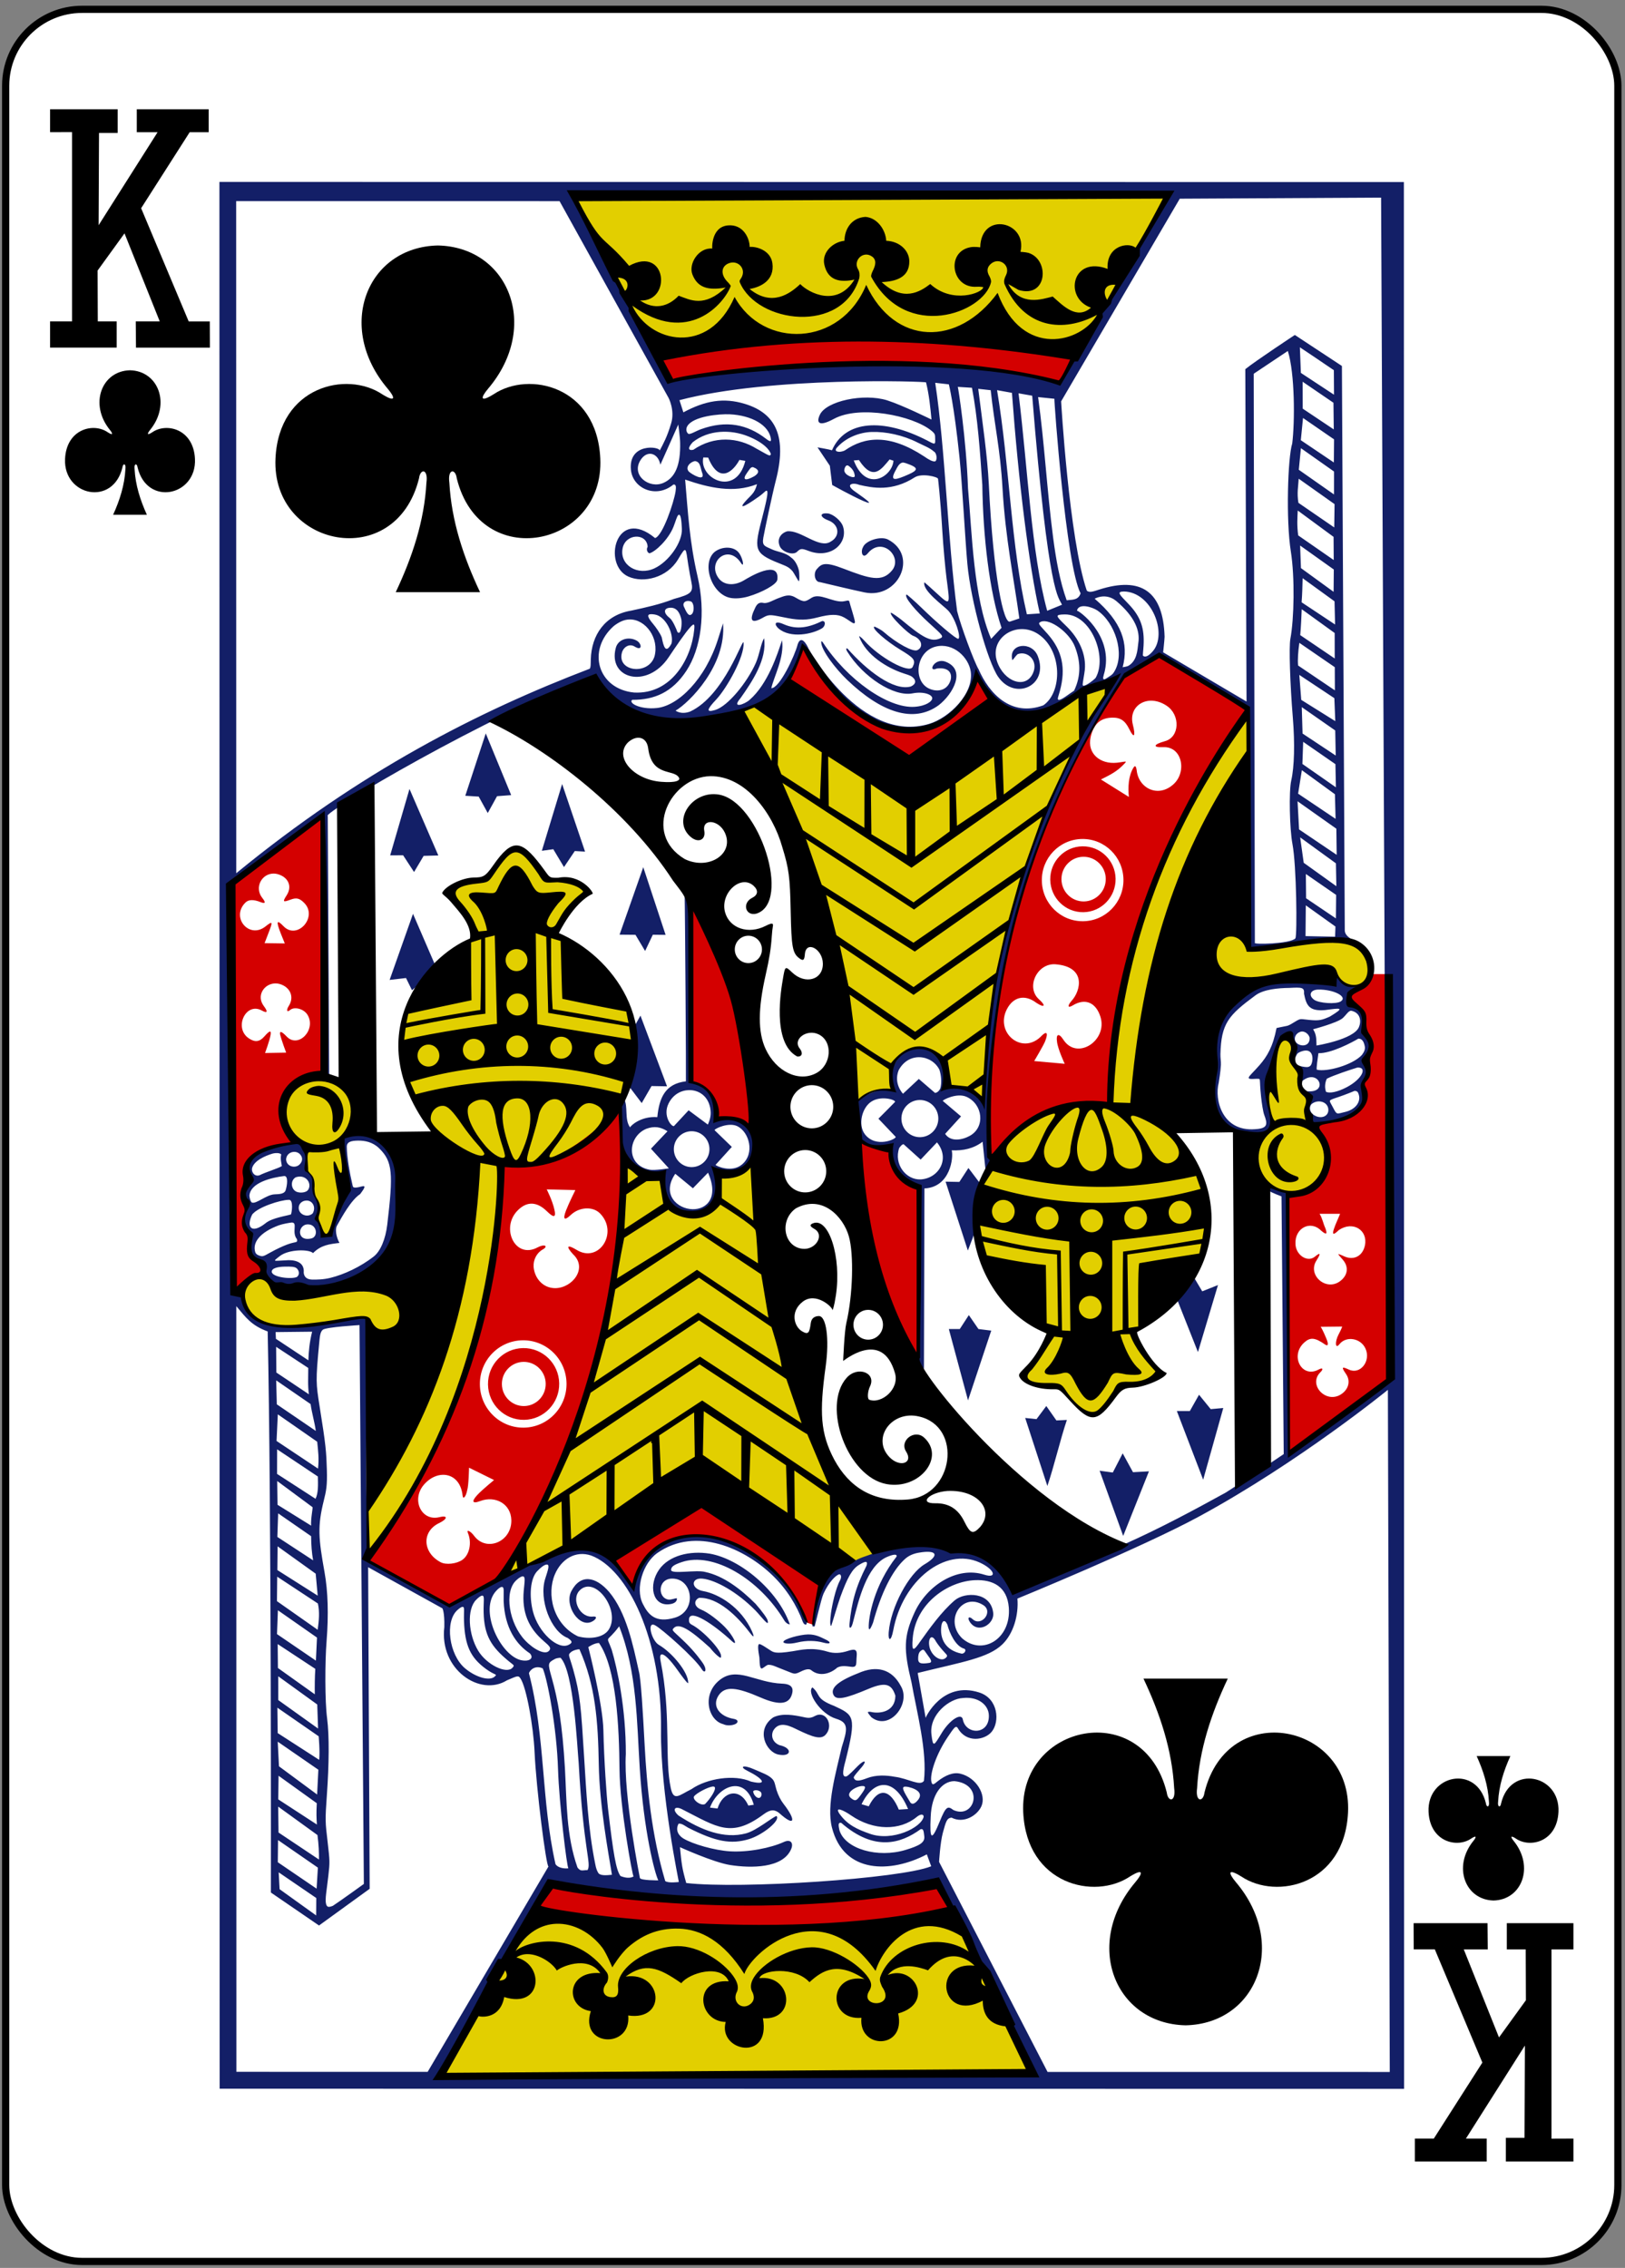 <?xml version="1.0" encoding="UTF-8"?>
<svg width="225px" height="314px" viewBox="0 0 225 314" version="1.1" xmlns="http://www.w3.org/2000/svg" xmlns:xlink="http://www.w3.org/1999/xlink">
    <rect x="0" y="0" width="225" height="314" fill="#808080" stroke="none"/>
    <!-- Generator: Sketch 50.2 (55047) - http://www.bohemiancoding.com/sketch -->
    <title>g101398</title>
    <desc>Created with Sketch.</desc>
    <defs></defs>
    <g id="Page-1" stroke="none" stroke-width="1" fill="none" fill-rule="evenodd">
        <g id="Platinum_52_Faces_v.2.0" transform="translate(-3171, 1)" fill-rule="nonzero">
            <g id="g101398" transform="translate(3171.548, 0.176)">
                <rect id="rect5230" stroke="#000000" stroke-width="0.997" fill="#FFFFFF" x="0.236" y="0.116" width="223.228" height="311.811" rx="10.582"></rect>
                <path d="M206.249,261.954 C210.176,261.866 211.937,257.265 209.029,253.693 C208.607,253.172 208.563,252.873 209.336,253.374 C211.294,254.736 215.049,253.84 215.241,249.675 C215.479,244.544 208.586,243.065 207.292,248.522 C207.224,249.098 206.774,249.084 206.883,248.267 C207.001,246.049 207.666,243.976 208.582,241.954 C207.026,241.954 205.469,241.954 203.913,241.954 C204.828,243.976 205.494,246.049 205.612,248.267 C205.72,249.084 205.271,249.098 205.202,248.522 C203.908,243.065 197.016,244.544 197.253,249.675 C197.446,253.84 201.201,254.736 203.159,253.374 C203.932,252.873 203.888,253.172 203.466,253.693 C200.557,257.265 202.319,261.866 206.246,261.954 C206.247,261.954 206.246,261.954 206.246,261.954 L206.249,261.954 Z" id="path147-6-9-8-7-0-5-6-9-6-3" fill="#000000"></path>
                <path d="M17.451,50.09 C13.524,50.178 11.763,54.779 14.672,58.351 C15.093,58.872 15.137,59.171 14.364,58.67 C12.406,57.308 8.651,58.204 8.459,62.369 C8.221,67.5 15.114,68.979 16.408,63.522 C16.476,62.946 16.926,62.959 16.817,63.777 C16.7,65.995 16.034,68.068 15.118,70.09 C16.675,70.09 18.231,70.09 19.787,70.09 C18.872,68.068 18.206,65.995 18.088,63.777 C17.98,62.959 18.429,62.946 18.498,63.522 C19.792,68.979 26.684,67.5 26.447,62.369 C26.254,58.204 22.5,57.308 20.541,58.67 C19.769,59.171 19.812,58.872 20.234,58.351 C23.143,54.779 21.382,50.178 17.454,50.09 C17.454,50.09 17.454,50.09 17.454,50.09 L17.451,50.09 Z" id="path147-6-9-8-7-4-5-62-08-0-2" fill="#000000"></path>
                <polygon id="path39-7-2-1" fill="#000000" points="18.249 43.319 21.569 43.319 16.692 31.134 12.966 36.282 12.992 43.319 15.608 43.319 15.608 46.949 6.387 46.949 6.387 43.319 9.425 43.319 9.425 17.115 6.387 17.127 6.387 13.954 15.743 13.954 15.743 17.234 13.162 17.234 13.106 30.006 21.273 17.127 18.391 17.127 18.391 13.954 28.345 13.954 28.345 17.127 25.718 17.127 18.994 27.652 25.578 43.325 28.5 43.325 28.515 46.954 18.28 46.954 18.249 43.32"></polygon>
                <polygon id="path39-3-8-1-1" fill="#000000" points="205.448 268.725 202.129 268.725 207.005 280.91 210.731 275.763 210.705 268.725 208.089 268.725 208.089 265.095 217.31 265.095 217.31 268.725 214.272 268.725 214.272 294.929 217.31 294.917 217.31 298.09 207.954 298.09 207.954 294.81 210.536 294.81 210.591 282.038 202.424 294.917 205.306 294.917 205.306 298.09 195.353 298.09 195.353 294.917 197.979 294.917 204.703 284.392 198.119 268.719 195.197 268.719 195.182 265.09 205.417 265.09 205.448 268.725"></polygon>
                <g id="g5429-3-1-8" transform="translate(23.413, 19.607)">
                    <g id="layer1-6-4-4-1">
                        <g id="KC-7-1-9" transform="translate(0.306, 0.57)">
                            <g id="g3440-6-4-8" transform="translate(88.175, 135.933) rotate(-1.183) translate(-88.175, -135.933) translate(3.356, 2.084)">
                                <g id="g3454-7-1-1" transform="translate(0.016, 0.051)">
                                    <path d="M134.107,3.735 L52.036,4.137 L62.458,24.041 C83.789,22.107 102.482,23.827 121.955,24.467 L134.107,3.735 Z M78.056,73.716 C77.97,73.832 74.641,74.698 74.98,75.46 C83.672,94.215 87.554,109.477 91.183,128.753 C93.018,127.252 95.986,127.313 95.986,127.313 C94.522,120.154 103.475,119.262 103.533,126.751 C105.252,127.152 107.019,127.158 108.571,128.908 C109.268,107.843 116.767,86.048 126.452,70.946 C115.415,75.349 99.222,86.322 99.222,86.322 C99.222,86.322 85.747,80.713 78.056,73.716 Z M145.14,75.958 C130.451,90.012 124.703,129.024 125.756,129.562 C106.822,128.925 101.084,149.961 117.496,161.305 C116.848,163.505 115.245,165.295 114.003,167.238 C115.695,168.215 117.544,168.424 119.389,168.629 C120.791,170.302 122.168,172.233 123.69,172.392 C125.341,171.344 126.514,169.81 127.89,168.483 C129.605,168.044 131.307,167.557 132.935,166.807 C131.493,164.78 129.784,162.729 129.74,160.83 C144.009,150.692 142.051,136.905 129.187,129.848 C133.019,106.631 138.609,91.8 145.097,81.253 L145.14,75.958 Z M43.978,93.896 C42.112,94.813 41.094,96.75 39.74,98.27 C37.881,98.355 36.09,98.995 34.319,99.791 C34.319,99.791 38.576,105.716 38.313,106.035 C24.511,115.144 24.623,128.459 37.875,137.23 C40.12,156.18 24.142,186.168 23.335,185.297 L23.306,191.497 C34.678,178.973 41.172,156.35 41.82,138.083 C64.53,136.559 65.334,114.448 49.701,106.132 C48.499,105.021 53.631,99.883 53.631,99.883 C52.328,98.59 50.149,98.443 48.24,98.284 C47.036,96.834 45.986,95.388 43.978,93.896 Z M140.027,109.198 C143.239,116.395 154.969,107.625 157.004,111.455 C158.656,113.627 162.254,113.85 162.059,110.191 C161.383,106.567 159.016,105.764 149.623,107.343 C146.06,107.941 144.599,108.296 144.621,106.66 C142.156,103.661 140.042,107.74 140.027,109.198 Z M150.922,119.701 C148.288,119.699 147.841,130.075 147.879,133.19 C140.255,145.324 163.519,143.944 153.458,130.726 C153.809,128.999 152.176,126.183 152.221,124.938 C151.396,124.832 151.034,120.147 150.922,119.701 Z M14.753,135.351 C14.512,138.489 16.794,148.013 17.641,147.69 C20.623,142.852 20.268,138.714 19.96,133.989 C27.061,120.22 2.809,125.871 14.753,135.351 Z M59.018,137.564 C57.958,157.83 53.031,177.715 41.867,194.958 C51.477,190.444 60.804,184.62 69.829,179.634 L90.92,192.791 C92.142,192.256 92.988,191.994 93.797,191.187 C84.078,176.861 81.07,156.242 76.835,137.588 C75.224,138.74 72.193,139.318 72.193,139.318 C71.977,145.788 65.243,147.884 63.868,139.446 L59.018,137.564 Z M8.112,153.375 C5.863,153.519 4.171,159.132 10.544,159.963 C15.041,160.604 20.8,158.372 23.657,159.406 C26.978,164.745 29.96,156.885 25.521,155.603 C20.753,154.226 11.041,157.819 9.967,154.765 C9.415,153.722 8.742,153.335 8.112,153.375 Z M46.366,241.158 L33.642,263.808 L114.993,263.314 L104.359,241.71 C104.541,241.47 68.829,245.989 46.366,241.158 Z" id="path3450-5-0-3" fill="#E2CF00" transform="translate(84.077, 133.771) rotate(1.183) translate(-84.077, -133.771) "></path>
                                    <path d="M65.283,25.926 L66.854,28.897 C85.952,26.011 100.962,25.737 120.618,29.864 L122.462,26.821 C104.517,23.289 86.187,21.671 65.283,25.926 Z M82.616,70.582 L99.086,81.666 C99.086,81.666 107.13,76.111 110.559,73.762 L108.542,70.682 C101.286,86.203 89.103,73.665 84.575,66.246 C84.575,66.246 83.275,69.075 82.616,70.582 Z M127.197,76.48 C128.35,76.472 128.982,76.929 129.544,78.12 C130.179,79.464 130.433,79.139 130.037,77.468 C129.412,74.834 132.202,73.166 134.782,74.957 C136.645,76.25 136.518,79.31 134.454,79.847 C132.787,80.281 132.738,80.719 134.198,80.669 C136.816,80.579 137.461,84.108 135.574,85.802 C133.405,87.749 130.696,86.307 130.483,83.822 C130.379,83.118 130.231,83.126 129.996,83.52 C129.319,84.655 129.236,86.143 129.345,87.492 L125.514,85.018 C126.9,84.352 127.745,83.949 128.755,82.922 C128.887,82.788 128.986,82.69 128.986,82.63 C128.986,82.524 128.555,82.66 127.766,82.731 C125.427,82.942 123.651,81.39 124.162,79.181 C124.597,77.301 125.578,76.493 127.197,76.48 Z M109.268,137.385 C113.543,132.597 118.811,129.561 126.063,130.102 C127.278,109.797 134.529,91.831 145.959,75.717 L133.75,68.073 L128.765,71.006 C117.138,87.9 109.052,109.275 109.268,137.385 Z M17.638,88.553 C17.638,88.553 9.21,94.726 5.293,97.709 L4.673,153.739 L5.745,154.127 C5.82,154.247 5.663,153.295 6.163,152.867 C6.572,152.518 7.218,152.124 7.6,151.991 C8.677,151.613 8.735,150.894 7.744,150.256 C6.975,149.762 6.69,149.011 6.797,147.771 C6.873,146.897 6.839,146.705 6.485,146.105 C6.045,145.36 6.021,144.424 6.418,143.46 C6.602,143.013 6.586,142.891 6.278,142.278 C5.886,141.498 5.849,140.663 6.163,139.769 C6.283,139.427 6.377,138.678 6.374,138.098 C6.366,135.866 8.215,134.412 11.597,133.995 C12.92,133.832 12.961,133.778 12.371,132.653 C9.043,126.31 16.771,123.142 17.331,124.158 L17.638,88.553 Z M122.778,93.218 C125.899,93.218 128.429,95.765 128.429,98.91 C128.429,102.056 125.899,104.607 122.778,104.607 C119.658,104.607 117.128,102.056 117.128,98.91 C117.128,95.765 119.658,93.218 122.778,93.218 Z M122.817,94.236 C120.318,94.236 118.295,96.275 118.295,98.794 C118.295,101.313 120.318,103.357 122.817,103.357 C125.315,103.357 127.343,101.313 127.343,98.794 C127.343,96.275 125.315,94.236 122.817,94.236 Z M122.913,95.684 C124.607,95.684 125.983,97.067 125.983,98.775 C125.983,100.482 124.607,101.87 122.913,101.87 C121.219,101.87 119.847,100.482 119.847,98.775 C119.847,97.067 121.219,95.684 122.913,95.684 Z M10.737,96.382 C10.967,96.381 11.211,96.42 11.458,96.503 C12.859,96.974 13.333,98.231 12.554,99.404 C11.941,100.326 12.009,100.406 13.063,100.029 C13.892,99.732 14.311,99.836 14.951,100.494 C16.873,102.468 13.924,105.695 12.044,103.686 C11.113,102.691 11.019,102.979 11.65,104.675 C11.855,105.223 12.193,106.077 12.193,106.077 L9.396,105.995 C9.396,105.995 9.847,104.877 10.055,104.35 C10.557,103.079 10.576,102.893 9.555,103.682 C7.253,105.461 4.717,102.322 6.84,100.325 C7.272,99.918 7.956,99.91 8.902,100.3 C9.591,100.585 9.677,100.395 9.166,99.729 C8.055,98.279 9.129,96.387 10.737,96.382 Z M68.644,102.251 C67.399,109.743 68.24,120.294 68.134,125.925 C71.159,126.552 71.163,128.635 71.592,131.23 C73.073,130.734 76.265,132.977 76.709,132.79 C77.155,125.177 73.544,103.006 68.644,102.251 Z M118.864,110.513 C123.165,110.924 122.292,114.264 120.989,115.623 C120.371,116.32 120.479,116.64 121.152,116.243 C122.987,115.162 124.419,115.983 124.977,117.9 C125.932,121.174 121.641,123.919 119.788,120.966 C119.16,119.965 118.763,120.184 118.906,121.223 C118.988,122.224 119.927,124.309 119.927,124.309 L115.708,123.866 C115.708,123.866 117.03,121.72 117.265,121.14 C117.753,119.938 117.509,119.612 116.592,120.573 C113.915,122.972 110.299,119.798 112.052,116.592 C112.916,115.011 114.474,114.518 116.131,115.812 C117.249,116.571 117.497,116.253 116.501,115.337 C114.639,113.626 116.331,110.271 118.864,110.513 Z M10.723,111.592 C10.771,111.59 10.818,111.59 10.867,111.592 C11.229,111.604 11.607,111.711 11.982,111.931 C13.023,112.541 13.294,113.719 12.621,114.731 C12.234,115.313 12.339,115.684 12.784,115.307 C13.381,114.802 14.677,115.162 15.172,115.971 C16.446,118.047 13.861,120.701 12.261,118.964 C11.554,118.198 11.28,118.163 11.356,118.661 C11.576,119.596 12.162,121.195 12.162,121.195 L9.235,121.203 C9.235,121.203 9.891,119.541 10.043,118.694 C10.161,118.025 9.894,118.118 9.185,118.901 C8.496,119.663 7.879,119.733 7.023,119.143 C4.911,117.688 6.672,114.055 8.878,115.317 C9.638,115.751 9.749,115.508 9.161,114.702 C8.113,113.261 9.227,111.643 10.723,111.592 Z M162.652,112.509 C157.844,117.373 159.372,114.479 161.513,118.271 C161.486,120.751 162.893,122.713 161.699,126.609 C161.323,127.369 161.286,127.732 161.475,128.504 C161.065,132.822 157.631,132.717 154.281,133.338 C154.835,133.31 159.446,142.204 150.596,142.765 L150.18,178.643 L164.19,168.544 L164.936,112.543 L162.652,112.509 Z M58.357,129.928 C54.391,132.423 48.778,138.723 41.854,137.235 C40.691,159.606 33.155,176.828 22.546,191.568 C26.104,193.759 30.017,196.384 33.664,198.084 C36.79,196.516 38.542,195.869 41.624,193.387 C54.4,174.111 58.67,152.897 58.357,129.928 Z M90.929,134.499 C91.465,146.005 93.164,156.918 98.97,165.739 L99.723,141.314 C97.617,140.773 95.905,139.37 95.344,135.455 L90.929,134.499 Z M47.96,140.653 L51.923,140.806 C51.923,140.806 50.997,142.599 50.593,143.603 C50.103,144.83 50.324,145.085 51.24,144.24 C52.432,143.141 54.309,143.065 55.281,144.075 C57.862,146.759 55.061,151.03 51.989,149.094 C50.674,148.265 50.449,148.533 51.485,149.695 C53.505,151.64 51.327,154.366 48.934,154.343 C47.204,154.311 46.103,152.9 45.989,151.362 C45.936,150.395 46.432,149.432 47.271,148.973 C48.145,148.494 47.529,148.165 46.579,148.663 C43.478,150.286 41.481,145.97 43.837,143.566 C45.196,142.179 46.611,142.331 47.953,143.693 C48.89,144.644 49.231,144.566 48.979,143.453 C48.727,142.201 47.96,140.653 47.96,140.653 Z M154.91,145.584 L157.75,145.629 C157.461,146.333 157.089,147.05 156.853,147.747 C156.597,148.506 156.775,148.606 157.538,147.88 C159.514,146.583 161.583,147.939 161.129,150.032 C160.815,151.476 159.602,152.168 158.222,151.519 C157.004,150.947 157.394,151.19 158.079,152.045 C158.893,153.062 158.665,154.232 157.558,154.992 C155.6,156.337 153.074,154.018 154.385,152.045 C155.158,150.872 154.81,150.995 154.113,151.558 C153.069,152.305 151.523,151.203 151.514,149.707 C151.425,147.555 153.597,146.376 155.093,147.92 C155.808,148.544 155.989,148.472 155.675,147.574 C155.385,146.921 155.299,146.225 154.91,145.584 Z M154.837,161.23 L157.814,161.239 C157.814,161.239 157.769,161.468 157.298,162.33 C156.745,163.343 156.812,164.399 157.385,163.691 C158.351,162.496 160.363,162.862 161.003,164.35 C161.748,166.083 160.22,167.964 158.672,167.218 C157.667,166.733 157.596,166.833 158.254,167.823 C158.895,168.786 158.588,169.954 157.514,170.623 C155.405,171.937 152.937,169.216 154.703,167.523 C155.176,167.07 155.033,166.843 154.463,167.145 C152.137,168.375 150.481,165.207 152.503,163.396 C153.364,162.624 154.012,162.688 155.395,163.681 C155.826,163.991 155.914,163.68 155.612,162.906 C155.096,161.589 154.837,161.23 154.837,161.23 Z M44.316,161.494 C47.629,161.494 50.312,164.199 50.312,167.54 C50.312,170.88 47.629,173.59 44.316,173.59 C41.002,173.59 38.314,170.88 38.314,167.54 C38.314,164.199 41.002,161.494 44.316,161.494 Z M44.368,162.575 C41.646,162.575 39.438,164.796 39.438,167.54 C39.438,170.284 41.646,172.51 44.368,172.51 C47.09,172.51 49.298,170.284 49.298,167.54 C49.298,164.796 47.09,162.575 44.368,162.575 Z M44.397,164.483 C46.073,164.483 47.429,165.851 47.429,167.54 C47.429,169.229 46.073,170.601 44.397,170.601 C42.722,170.601 41.36,169.229 41.36,167.54 C41.36,165.851 42.722,164.483 44.397,164.483 Z M36.646,179.024 L40.084,180.781 C40.084,180.781 38.427,182.1 37.766,182.783 C36.92,183.662 36.972,184.08 38.103,183.67 C40.259,182.888 42.389,184.138 42.397,186.382 C42.408,189.378 38.873,190.768 37.218,188.475 C36.726,187.794 36.132,187.505 36.358,188.059 C36.91,189.408 36.537,191.09 35.532,191.769 C34.727,192.313 33.268,192.455 32.538,192.06 C30.029,190.702 29.941,187.764 32.375,186.64 C33.599,186.074 33.647,185.528 32.447,185.811 C29.949,186.4 28.541,183.342 30.366,181.282 C32.304,179.096 35.404,179.599 35.7,182.881 C35.753,183.464 36.153,183.049 36.342,182.158 C36.563,181.498 36.646,179.024 36.646,179.024 Z M68.853,184.422 C68.853,184.422 56.068,191.51 56.45,191.823 C56.524,191.868 59.204,195.789 59.204,195.789 C65.702,181.511 80.597,193.632 82.904,201.004 C83.423,201.337 83.514,201.246 84.079,201.511 C84.14,200.994 85.259,195.913 85.259,195.913 L68.853,184.422 Z M47.303,237.178 L45.219,240.081 C44.509,240.373 76.747,246.363 102.318,241.132 L100.604,237.731 C79.767,242.765 46.977,237.55 47.303,237.178 Z" id="path3446-6-3-4" fill="#D40000" transform="translate(84.805, 133.323) rotate(0.351) translate(-84.805, -133.323) "></path>
                                    <path d="M4.67,0.523 L0.867,264.495 L164.85,266.896 L168.653,2.923 L4.67,0.523 Z M53.807,3.283 L136.143,4.169 L120.547,30.208 C120.713,28.826 91.043,24.148 66.669,28.97 L53.807,3.283 Z M6.95,3.211 L51.722,3.867 L66.426,31.336 C66.426,31.336 67.288,33.052 66.733,34.825 C66.127,36.76 65.618,37.616 65.084,38.6 C65.144,38.035 60.75,37.409 61.063,41.214 C61.276,43.789 64.484,45.291 66.917,43.325 C67.301,43.298 67.293,43.658 67.2,44.284 C66.957,45.755 65.337,50.408 64.268,50.702 C58.913,46.143 56.862,54.296 60.492,55.981 C62.594,56.956 65.859,56.223 67.416,53.682 C68.608,51.738 68.474,52.06 68.806,54.445 C68.93,55.332 69.108,56.361 69.2,56.823 C69.49,58.27 69.176,58.546 66.758,59.165 C64.809,59.898 62.838,60.289 60.833,60.696 C57.172,61.246 55.264,63.997 55.125,67.376 C55.095,68.106 55.115,68.444 54.957,68.659 C39.417,74.346 23.04,82.382 5.609,96.258 L6.95,3.211 Z M108.793,69.517 C108.222,68.554 106.422,63.516 105.939,61.418 C104.743,51.262 104.662,39.226 103.365,29.77 L105.25,30.011 C105.25,30.011 105.921,32.754 106.578,40.145 C106.904,43.809 107.189,51.421 107.455,54.922 C107.857,60.124 110.066,68.466 111.478,70.584 C113.782,74.039 118.543,71.896 117.019,67.812 C116.229,65.693 113.047,65.987 113.456,68.18 C113.458,68.57 113.762,67.906 114.232,67.502 C115.613,66.997 117.138,68.461 116.307,70.184 C115.274,72.384 112.326,71.33 111.383,68.524 C110.257,65.172 114.248,62.73 117.178,64.807 C120.441,67.121 120.365,72.864 117.685,74.638 C113.193,76.215 110.203,72.89 108.793,69.517 Z M119.777,73.903 C119.599,73.794 119.79,73.447 120.023,72.622 C120.893,69.534 120.408,67.107 118.451,64.799 C117.361,63.512 116.947,63.283 117.531,63.061 C118.769,62.591 121.459,64.621 122.178,66.589 C122.888,68.521 123.044,70.511 121.974,72.668 C121.245,73.123 120.109,74.041 119.777,73.903 Z M123.173,71.888 C123.176,71.526 123.434,70.385 123.498,69.827 C123.745,67.667 122.773,65.456 121.022,63.714 C119.553,62.251 119.418,62.101 120.829,62.097 C124.466,62.089 126.7,68.049 124.98,70.945 C124.541,71.401 123.21,72.328 123.173,71.888 Z M126.281,69.928 C127.425,64.891 122.626,61.452 122.526,61.609 C122.784,60.48 124.7,61.159 125.349,61.609 C127.776,63.304 129.123,67.66 127.583,70.102 C127.415,70.402 127.212,70.573 126.945,70.732 C126.434,71.044 126.133,71.297 126.033,71.072 C125.957,70.9 126.249,70.169 126.281,69.928 L126.281,69.928 Z M83.869,52.911 C84.383,52.418 84.535,52.406 85.503,52.79 C88.536,53.996 91.004,51.826 90.317,49.496 C90.069,48.653 88.939,47.725 88.237,47.641 C87.089,47.504 87.057,48.116 88.29,48.6 C89.803,49.196 89.934,50.826 88.583,51.541 C86.994,52.589 84.456,49.832 82.562,50.034 C81.654,50.293 81.064,51.137 81.565,52.185 C81.957,52.921 83.311,53.383 83.869,52.911 Z M80.491,52.53 C79.44,52.019 79.037,52.023 79.256,50.862 C79.4,50.099 80.558,44.961 81.101,42.976 C82.729,37.034 81.328,33.706 76.98,32.308 C74.033,31.361 71.478,31.782 68.439,33.354 L67.921,31.66 C80.611,28.511 102.176,29.566 102.097,29.694 C102.499,31.416 102.636,33.134 102.778,34.851 C102.778,34.851 98.764,32.793 96.665,32.097 C93.431,31.046 88.28,32.071 87.343,33.938 C86.812,34.996 87.07,35.711 89.27,34.558 C92.87,32.671 100.146,34.255 102.687,36.349 C103.273,36.831 103.242,36.934 103.245,37.49 C103.25,38.337 103.299,38.388 102.138,37.74 C96.052,34.49 90.807,34.78 88.939,38.902 C88.525,38.769 86.939,38.47 86.939,38.47 L88.61,41.04 L88.896,43.709 C88.896,43.709 91.663,45.309 93.191,45.992 C94.695,46.661 93.834,45.96 91.995,44.63 C90.645,43.653 91.734,43.362 92.629,43.742 C94.473,44.197 97.171,44.78 100.332,42.821 C101.314,42.213 103.532,42.786 103.563,43.068 C103.563,43.068 103.826,45.402 104.05,50.267 C104.157,52.568 104.394,55.576 104.536,56.811 C104.964,60.543 105.099,60.757 103.181,58.942 C102.537,58.333 101.464,57.323 101.451,57.382 C101.188,58.534 104.027,60.605 104.685,61.311 C105.683,62.382 106.458,65.099 106.049,65.254 C105.791,65.352 103.1,62.982 100.985,60.856 C100.193,60.059 99.011,58.989 98.976,59.025 C98.528,59.316 100.3,61.391 101.965,62.948 C103.908,64.765 104.133,64.928 103.467,65.188 C102.238,65.668 101.148,65.033 98.217,62.517 C97.932,62.272 96.82,61.453 96.766,61.51 C96.49,61.869 99.189,64.521 99.808,64.755 C100.956,65.189 101.272,66.318 100.355,66.746 C99.743,67.031 97.497,65.747 95.704,64.135 C95.383,63.846 94.487,63.349 94.426,63.413 C94.062,63.641 96.067,65.44 97.986,66.644 C99.866,67.823 100.165,68.111 99.668,69.061 C99.204,70.04 95.075,67.697 93.027,65.317 C92.592,64.81 92.245,64.59 92.331,64.76 C93.201,67.306 96.158,69.165 98.367,69.92 C98.761,70.057 99.333,70.226 99.589,70.437 C100.213,70.953 100.066,71.477 99.377,71.764 C97.001,72.399 93.31,69.455 90.684,66.388 C90.376,66.255 90.555,66.654 90.635,66.786 C92.81,70.401 97.035,73.189 99.61,72.718 C101.116,72.443 102.315,72.916 102.32,73.424 C102.324,73.84 101.486,74.491 99.87,74.583 C96.213,74.792 90.564,70.68 87.3,65.501 C87.198,65.34 87.076,65.279 87.066,65.376 C86.96,66.462 88.997,69.159 90.567,70.708 C95.232,75.31 99.682,76.907 103.207,74.405 C105.196,72.897 107.145,69.566 104.232,68.401 C102.688,67.783 101.676,69.922 103.012,69.327 C104.759,69.141 105.141,70.079 104.901,70.952 C104.436,72.45 102.953,72.668 101.76,72.017 C99.683,70.844 100.184,66.934 102.904,66.29 C105.354,65.731 107.454,67.849 107.705,69.832 C108.096,72.913 104.607,76.189 101.836,76.976 C92.384,79.661 85.224,66.371 85.186,66.073 C84.727,65.15 84.166,64.657 83.792,65.719 C83.384,67.259 81.195,71.762 80.059,71.718 C80.436,70.124 81.964,67.457 81.637,65.097 C80.981,67.022 79.597,71.129 77.031,73.29 C76.366,73.883 74.428,74.566 75.777,73.033 C77.411,70.787 79.552,67.714 79.16,64.794 C78.725,65.442 78.47,67.097 77.968,68.185 C76.712,70.908 74.008,74.121 72.245,74.622 C70.944,74.992 71.071,74.553 72.418,73.164 C73.862,71.675 76.444,67.279 76.306,65.365 C76.246,64.52 73.588,72.627 68.781,74.787 C67.485,75.243 66.76,74.634 66.76,74.634 C68.653,73.572 73.912,68.496 73.507,62.635 C73.507,62.635 73.218,63.497 72.791,64.791 C70.953,70.353 67.123,73.971 64.175,74.232 C61.821,74.44 60.194,73.461 60.783,73.047 C63.83,73.114 66.349,72.089 68.348,69.124 C70.38,66.111 71.192,61.232 70.062,56.04 C69.042,51.358 68.864,47.158 68.549,42.667 C71.871,43.865 75.219,44.679 78.488,43.446 C78.143,44.778 77.598,44.936 76.726,45.933 C76.093,46.661 76.303,46.84 78.756,45.147 C79.47,44.654 79.731,44.254 79.857,44.391 C80.061,44.612 79.718,45.984 78.973,48.717 C77.857,52.803 78.127,53.101 82.014,54.704 C82.739,55.003 83.008,55.289 83.259,55.6 C83.376,55.745 84.001,56.919 84.061,56.961 C84.203,57.059 84.184,55.775 84.109,55.45 C83.912,54.585 83.459,53.931 83.059,53.67 C82.302,52.947 81.196,52.868 80.491,52.53 Z M153.522,107.114 L153.622,102.855 L157.684,105.851 L157.614,107.256 L153.522,107.114 Z M146.494,107.937 L147.478,29.158 C147.478,29.158 150.659,27.094 152.248,26.072 C153.187,29.209 153.084,35.906 152.672,38.883 C152.027,40.816 151.628,49.456 152.264,53.865 C152.771,57.379 152.585,63.176 152.019,65.944 C151.798,67.025 151.883,72.11 152.202,76.817 C152.445,80.414 152.313,83.68 151.856,85.543 C151.495,87.012 151.537,92.293 151.895,94.324 C152.421,97.312 152.38,106.885 152.118,107.402 C151.43,108.164 146.135,108.195 146.494,107.937 Z M153.922,25.588 C153.922,25.588 157.065,27.747 158.58,28.826 L158.552,32.22 L154.01,29.136 L153.922,25.588 Z M106.482,30.379 L108.443,30.531 C109.165,34.644 109.437,39.312 109.681,43.992 C109.677,51.202 110.45,58.817 112.057,63.825 L110.592,65.329 C108.218,59.583 108.155,50.572 107.695,44.467 C107.553,37.607 106.538,30.424 106.482,30.379 Z M154.235,30.359 L158.46,33.333 L158.451,37.025 L154.193,34.087 L154.235,30.359 Z M109.31,30.691 L111.031,30.906 C111.485,35.783 112.241,39.1 112.469,44.47 C112.765,51.415 113.876,57.131 114.54,62.562 L113.243,62.975 C112.373,63.364 111.033,56.937 110.583,43.944 C110.446,40.011 109.85,35.582 109.31,30.691 Z M111.914,30.913 L113.967,31.315 C114.699,43.656 115.971,55.256 117.381,61.912 L115.59,62.005 C113.507,52.491 113.52,41.517 111.914,30.913 Z M114.881,31.393 L116.767,31.752 C118.636,59.979 120.045,59.635 120.468,60.75 L118.409,61.557 C116.313,53.423 116.031,41.995 114.881,31.393 Z M123.069,59.212 C122.732,60.157 121.966,60.057 121.128,60.142 C120.228,57.538 119.725,54.441 119.376,51.411 C118.609,44.756 118.387,38.524 117.582,31.955 L119.835,32.221 C119.761,32.27 121.103,55.363 123.069,59.212 Z M74.883,33.72 C77.855,33.908 80.303,35.289 80.512,37.262 C80.559,37.706 80.214,37.486 79.815,37.169 C77.286,35.155 74.385,34.497 70.852,35.72 C70.082,35.987 69.449,36.415 69.108,36.35 C68.803,36.147 68.715,35.666 68.956,35.273 C69.795,33.904 73.413,33.626 74.883,33.72 Z M67.931,37.573 C67.949,40.679 67.175,42.38 65.549,43.074 C63.586,43.912 61.111,42.02 62.356,39.964 C63.298,38.408 64.871,38.904 65.148,40.557 L67.707,35.03 C67.707,35.03 67.935,36.795 67.931,37.573 Z M158.468,38.401 L158.395,41.601 L153.866,38.452 L154.215,35.38 L158.468,38.401 Z M77.339,36.796 C79.579,37.728 80.39,38.839 80.467,39.329 C80.332,39.691 80.11,39.439 78.478,38.52 C75.966,36.916 72.667,36.613 69.737,38.559 C69.012,38.692 68.943,38.278 69.679,37.503 C71.916,35.79 74.97,35.81 77.339,36.796 Z M94.459,36.447 C96.443,36.413 98.806,36.955 100.793,37.997 C101.671,38.457 102.462,38.748 103.031,39.271 C103.489,39.521 103.51,40.577 103.171,40.651 C102.869,40.69 102.379,40.445 101.648,39.915 C96.936,36.732 93.509,37.065 90.731,38.941 C90.577,39.045 90.102,39.147 89.916,39.13 C89.392,39.083 89.368,38.866 89.591,38.583 C90.885,37.151 92.798,36.48 94.459,36.447 Z M153.864,39.558 L158.401,42.854 L158.352,46.029 L153.528,42.542 L153.864,39.558 Z M71.11,39.637 L71.778,39.666 C73.284,43.499 75.269,41.564 76.104,40.05 L76.917,40.196 C75.567,45.281 70.414,42.534 71.11,39.637 Z M69.963,40.128 C70.719,40.231 70.68,41.095 70.908,41.727 C71.418,43.14 69.425,41.921 69.085,41.574 C68.511,40.947 69.351,40.183 69.963,40.128 Z M92.651,40.312 C94.583,43.371 95.749,41.594 96.894,40.291 L97.429,40.471 C97.256,42.645 93.589,44.911 91.93,40.355 L92.651,40.312 Z M98.723,40.743 C98.935,40.75 99.357,40.909 99.745,41.074 C100.819,41.53 100.758,41.852 99.553,42.371 C97.626,43.201 96.959,43.302 97.55,42.099 C97.888,41.549 98.117,40.818 98.723,40.743 Z M91.208,41.096 C91.684,41.459 91.995,41.859 92.042,42.502 C92.074,42.955 90.587,42.412 90.6,41.691 C90.654,41.233 90.906,40.865 91.208,41.096 Z M77.962,41.074 C78.939,41.455 78.814,41.925 78.124,42.343 C76.886,43.015 76.362,42.871 77.172,41.798 C77.545,41.303 77.628,41.08 77.962,41.074 Z M153.495,43.778 L158.409,47.368 L158.318,50.596 L153.408,47.116 C153.197,45.729 153.428,44.802 153.495,43.778 Z M67.642,47.52 C67.877,47.53 67.959,48.315 67.998,49.463 C68.062,51.37 66.098,53.997 64.139,54.883 C61.78,55.95 59.292,54.369 59.745,52.086 C60.163,49.982 63.137,49.939 63.221,51.889 C62.925,52.398 63.324,52.833 63.49,52.79 C64.258,52.595 66.085,50.986 66.844,49.167 C67.14,48.458 67.325,47.727 67.532,47.564 C67.572,47.532 67.608,47.519 67.642,47.52 Z M153.298,48.179 L158.206,51.9 L158.182,55.108 L153.312,51.625 C153.139,50.193 153.238,49.174 153.299,48.179 L153.298,48.179 Z M93.039,52.379 C92.655,53.008 92.947,54.15 93.729,53.192 C95.739,50.902 98.559,53.846 97.001,55.668 C95.587,57.321 93.885,56.757 90.293,55.314 C87.677,54.263 87.257,54.602 86.598,55.324 C86.056,55.918 86.31,57.135 87.002,57.131 C89.127,57.65 90.967,58.152 93.167,58.647 C97.818,59.68 100.75,53.664 96.521,51.376 C95.509,50.829 93.389,51.49 93.039,52.379 Z M72.441,52.775 C70.599,54.392 72.028,58.735 74.701,59.16 C75.26,59.249 76.098,59.238 77.052,58.976 C78.934,58.458 81.015,57.371 81.109,56.721 C81.536,53.769 77.129,56.357 76.546,56.699 C75.156,57.522 73.7,57.392 72.981,56.38 C71.359,54.099 74.362,51.554 76.123,54.34 C76.568,55.044 76.425,53.861 75.941,53.052 C75.257,51.909 73.448,51.956 72.441,52.775 Z M153.557,53.031 L158.172,56.42 L158.101,59.509 L153.628,56.158 L153.557,53.031 Z M153.841,57.558 L158.21,60.824 L158.239,64.036 L153.65,60.894 C153.757,59.739 153.795,58.653 153.841,57.558 Z M129.06,59.04 C132.941,59.161 135.048,64.975 132.966,67.351 C132.347,68.058 131.858,68.242 131.586,67.971 C131.528,67.913 131.635,67.268 131.685,66.538 C131.845,64.209 131.376,62.606 129.71,60.811 C128.461,59.465 127.987,59.047 129.06,59.04 Z M81.245,59.262 C80.508,59.515 79.725,60.037 79.126,59.896 C78.535,59.758 78.247,60.049 78.008,60.515 C77.093,62.296 77.36,62.88 79.136,61.887 C79.979,61.416 80.269,61.594 82.5,62.052 C84.094,62.38 85.181,62.365 86.593,62.018 C88.349,61.586 89.392,61.566 90.269,62.067 C91.147,62.567 91.743,63.248 91.773,62.701 C91.684,62.059 91.153,60.413 91.033,59.867 C90.976,59.605 90.537,59.829 90.125,59.853 C88.674,59.938 86.964,58.598 85.834,59.276 C84.93,59.819 84.809,59.963 83.59,59.218 C82.682,58.663 82.043,58.988 81.245,59.262 Z M127.998,60.348 C130.594,62.6 131.24,64.573 130.961,66.18 C130.814,67.35 130.709,68.643 129.559,69.332 C129.348,69.43 129.034,69.488 128.743,69.526 C129.674,66.211 128.676,63.215 125.005,59.98 C126.094,59.457 127.194,59.653 127.998,60.348 Z M68.709,59.475 C68.825,59.476 68.954,59.498 69.084,59.543 C69.538,59.701 69.592,60.905 69.228,61.277 C68.863,61.649 68.578,61.334 68.175,60.371 C67.874,59.846 68.203,59.469 68.709,59.475 Z M66.268,60.376 C67.228,60.37 67.579,61.261 67.733,61.97 C67.865,62.573 67.662,64.366 67.162,63.733 C67.045,63.351 66.541,62.115 66.128,61.79 C65.21,61.067 65.312,60.382 66.268,60.376 Z M63.553,61.229 C63.693,61.227 63.873,61.247 64.091,61.287 C65.586,61.562 66.699,63.982 66.33,65.341 C65.516,66.797 65.237,65.803 64.994,64.469 C64.798,63.915 64.197,63.042 63.827,62.59 C63.06,61.652 62.945,61.237 63.553,61.229 Z M153.651,61.849 L158.166,65.212 L158.122,68.74 L153.394,65.435 C153.518,64.202 153.59,63.02 153.651,61.849 Z M60.579,61.916 C62.813,61.911 64.683,64.6 63.942,67.114 C63.031,69.734 58.689,69.109 59.449,66.494 C59.668,65.742 60.475,65.201 61.232,65.685 C62.325,66.384 62.22,65.271 61.525,64.866 C60.453,64.242 58.962,64.589 58.613,65.816 C57.397,70.094 62.853,71.638 65.898,67.245 C67.011,65.639 68.221,63.921 68.887,63.19 C69.484,62.534 69.609,62.606 69.502,63.462 C69.064,67.447 66.232,72.394 61.059,72.045 C56.035,71.49 54.539,66.086 58.387,62.783 C59.105,62.253 59.804,61.918 60.579,61.916 Z M87.235,62.524 C85.381,63.396 83.708,63.712 81.907,62.89 C80.576,62.282 80.588,62.921 81.162,63.453 C82.825,64.923 85.895,64.314 87.218,63.52 C87.647,63.262 87.799,62.5 87.235,62.524 Z M158.112,69.942 L158.08,73.151 L153.037,69.637 C152.967,68.868 153.07,67.703 153.255,66.5 L158.112,69.942 Z M153.187,70.942 L157.991,74.232 L158.073,77.414 L153.403,74.4 L153.187,70.942 Z M153.461,75.407 L158.047,78.704 L158.064,82.177 L153.518,79.066 L153.461,75.407 Z M40.435,77.403 L37.476,85.996 L39.33,86.136 L40.551,88.432 L41.872,86.117 L43.828,85.996 L40.435,77.403 Z M153.585,80.212 L158.006,83.37 L158.027,86.577 L153.435,83.276 L153.585,80.212 Z M153.347,84.134 L157.877,87.534 L157.919,90.941 L152.781,87.381 L153.347,84.134 Z M50.906,84.562 L47.965,93.766 L49.551,93.572 L50.997,96.066 L52.525,93.867 L53.943,93.969 L50.906,84.562 Z M29.763,84.94 L26.957,94.09 L28.749,94.11 L30.229,96.449 L31.589,94.231 L33.622,94.206 L29.763,84.94 Z M152.689,88.432 L158.006,92.309 L157.999,95.926 L152.842,92.334 L152.689,88.432 Z M157.876,97.1 L157.89,100.268 L153.417,96.959 L152.977,93.435 L157.876,97.1 Z M61.972,96.241 L58.556,105.532 L60.756,105.585 L62.059,107.847 L63.159,105.609 L64.927,105.653 L61.972,96.241 Z M153.692,98.515 L157.843,101.473 L157.764,104.725 L153.676,101.877 L153.692,98.515 Z M73.671,135.141 L71.315,132.791 C71.288,132.602 73.285,131.663 74.498,132.297 C76.098,133.134 76.885,136.072 75.057,137.585 C73.603,138.79 71.424,137.738 71.383,137.594 L73.671,135.141 Z M71.6,131.293 C71.693,127.718 69.839,126.773 68.304,126.026 C68.304,126.026 68.372,103.365 68.416,102.688 C68.416,102.787 68.055,100.229 68.012,100.077 L68.012,100.077 C68.012,100.079 67.643,99.972 67.643,99.976 C67.675,102.274 67.484,125.819 67.446,125.972 C64.55,126.266 63.714,128.227 63.414,130.872 C61.161,130.668 59.674,132.015 59.626,132.242 C58.809,131.076 59.455,129.387 58.814,128.174 C56.714,135.19 60.54,139.462 63.938,139.119 C64.385,145.891 71.759,147.222 71.625,139.014 C80.575,138.616 77.664,130.285 71.6,131.293 Z M29.999,102.233 L26.63,111.335 L28.903,111.107 L29.706,112.807 C33.387,109.632 35.15,114.644 33.362,110.342 L29.999,102.233 Z M152.82,120.314 C153.239,120.289 153.783,120.676 153.885,121.195 C153.942,122.741 151.887,122.364 151.836,121.388 C151.8,120.694 152.428,120.337 152.82,120.314 Z M154.021,130.379 C154.92,129.657 156.328,130.093 156.334,131.2 C156.34,132.182 155.22,132.488 154.355,131.924 C153.684,131.499 153.652,130.722 154.021,130.379 Z M154.108,133.103 C158.97,133.548 162.64,130.268 161.123,127.853 C162.454,126.215 161.401,125.248 161.773,124.303 C162.821,123.25 161.99,120.941 161.731,120.929 C161.564,117.844 160.682,117.436 159.383,115.774 C158.993,115.293 160.323,114.847 160.843,114.036 C159.281,114.428 158.46,113.625 157.631,112.558 C148.611,112.849 140.507,113.365 140.635,125.69 C139.263,130.901 141.393,135.591 147.705,134.244 C149.101,133.024 148.219,131.213 148.063,130.347 C147.56,127.962 148.202,126.427 148.392,125.316 C148.977,121.88 151.526,118.719 151.721,124.122 C152.17,123.451 151.964,123.347 152.692,123.077 C154.429,122.474 154.401,124.234 154.037,124.939 C153.804,125.301 153.462,125.265 153.111,125.219 C152.609,125.151 151.956,124.954 151.948,124.768 C151.804,125.326 152.838,126.384 152.721,126.908 C152.575,127.405 152.487,127.363 152.951,127.04 C155.142,125.508 156.449,129.021 153.317,128.576 C154.851,129.431 152.528,131.833 154.108,133.103 Z M151.169,114.252 C152.88,114.189 153.289,114.18 153.197,115.083 C153.497,116.756 153.901,117.536 156.062,117.393 C158.241,117.139 158.933,117.012 156.724,118.305 C155.612,118.78 155.251,118.87 153.943,118.732 C152.624,118.593 152.727,118.461 151.966,118.904 C151.541,119.152 151.076,119.454 150.732,119.511 C150.223,119.597 149.325,119.781 149.325,119.781 C148.78,122.364 147.987,123.658 146.904,124.873 C145.373,126.577 144.604,126.868 146.453,126.766 C147.136,126.819 146.787,126.469 147.046,129.266 C147.136,130.246 147.301,131.383 147.439,131.766 C147.901,133.046 147.957,133.679 146.129,133.743 C141.566,134.024 140.566,129.536 141.206,127.26 C141.264,126.902 141.488,125.715 141.547,124.772 C141.579,124.257 141.482,123.818 141.502,123.291 C141.668,119.032 142.686,117.923 146.478,115.209 C147.622,114.39 149.657,114.248 151.169,114.252 Z M155.169,114.54 C157.274,114.527 159.292,115.576 158.269,116.222 C157.607,116.64 155.243,116.428 154.592,115.947 C153.753,115.326 154.082,114.547 155.169,114.54 Z M61.285,116.784 L60.43,118.262 C60.779,121.516 60.798,123.22 59.593,126.593 L61.283,128.893 L62.678,126.555 L64.821,126.623 L61.285,116.784 Z M159.68,117.533 C161.039,117.828 161.075,119.083 160.717,119.85 C159.931,121.536 154.821,122.282 154.821,122.283 C154.79,121.554 154.901,120.853 154.383,120.025 C154.383,120.025 157.791,119.179 158.519,118.53 C159.005,118.096 159.303,117.542 159.68,117.533 Z M160.633,121.41 C161.127,121.424 161.384,121.788 161.507,122.524 C161.565,122.918 161.413,123.251 161.089,123.677 C159.774,125.075 156.122,126.004 154.814,125.624 C154.723,125.5 154.968,124.01 155.073,123.347 C156.822,123.426 159.79,121.905 160.633,121.41 Z M108.649,129.38 C106.947,126.827 103.085,127.141 103.496,127.324 C103.555,125.16 103.23,122.181 99.976,121.817 C96.692,121.518 94.94,125.865 96.161,127.733 C94.144,126.855 91.071,128.938 91.068,129.138 C90.809,129.143 88.394,135.302 95.425,135.724 C96.024,138.658 97.1,140.088 99.332,141.324 L99.044,165.19 L99.822,166.285 L100.253,141.276 C103.856,141.168 104.36,137.021 104.107,136.059 C105.705,136.153 107.162,135.85 108.399,134.928 L108.761,139.01 C108.761,139.01 109.627,137.585 109.451,136.819 C108.222,113.357 116.999,88.125 128.278,71.851 C128.878,71.17 129.07,70.349 129.363,70.347 C132.076,68.924 133.792,67.965 133.792,67.965 C138.201,70.181 146.055,75.489 146.055,75.489 L145.703,108.89 C145.584,108.56 160.502,107.431 160.272,107.834 C160.272,107.834 158.974,107.3 158.967,106.421 L159.705,28.259 L153.249,23.872 C153.249,23.872 147.84,27.323 146.324,28.507 L145.825,74.523 L134.378,67.537 C134.378,67.537 134.586,65.913 134.611,65.385 C134.517,59.103 131.489,56.952 125.64,58.729 C124.856,58.967 124.31,59.178 123.933,58.851 C121.586,51.591 120.757,32.592 120.76,32.593 L137.594,4.775 L165.469,5.029 L164.406,112.238 L164.605,168.444 L150.229,178.68 L150.539,142.681 C150.539,142.681 148.515,141.669 147.983,141.595 C147.783,141.577 147.517,142.025 147.876,142.263 C148.394,142.607 149.674,143.096 149.674,143.096 L149.462,178.777 C149.462,178.777 143.877,182.448 141.382,183.975 C136.721,186.459 132.137,188.821 127.334,190.885 C122.6,192.854 112.168,197.049 112.168,197.049 C111.31,194.04 102.518,186.911 92.446,191.711 C91.526,192.04 90.388,192.321 89.616,192.844 C85.795,193.49 84.481,197.578 83.847,201.563 C83.824,201.72 84.147,201.689 84.157,201.705 C84.198,201.763 85.121,197.886 85.475,197.156 C86.232,195.595 87.171,194.668 87.663,194.527 C87.887,194.492 88.077,194.845 87.766,195.394 C87.147,196.485 86.623,198.817 86.462,199.87 C86.317,200.841 86.28,201.622 86.459,201.658 C86.491,201.689 87.387,198.725 87.786,197.679 C88.827,194.954 89.475,193.828 90.447,193.257 C91.445,192.672 91.679,192.76 91.474,193.394 C89.961,196.265 89.323,198.444 88.99,201.521 C88.937,202.134 89.245,202.156 89.504,201.142 C90.356,197.92 91.525,193.561 94.158,192.294 C95.281,191.802 95.776,191.833 95.651,192.195 C92.481,196.112 91.64,200.502 91.656,201.923 C91.662,202.397 91.853,202.305 92.267,201.285 C93.378,197.395 94.988,194.095 96.866,192.493 C97.593,191.873 98.465,191.712 99.194,191.631 C101.396,191.389 101.459,192.211 99.53,193.306 C97.332,194.553 94.744,199.171 94.414,202.661 C94.3,203.869 94.722,204.006 95.046,202.398 C96.438,195.471 102.412,190.966 107.116,193.162 C109.233,194.15 109.6,195.486 107.754,194.867 C104.017,193.615 99.81,196.235 98.038,199.952 C96.435,203.312 96.443,205.089 97.47,209.635 C98.155,213.83 99.53,219.198 98.992,223.289 C98.464,224.078 96.85,222.93 94.929,222.663 C93.771,222.427 92.353,222.351 91.134,222.801 C90.071,223.193 89.47,223.286 89.282,222.71 C89.222,222.524 90.113,221.636 90.512,221.142 C91.148,220.354 90.792,220.221 89.898,221.074 C89.46,221.492 88.519,222.47 88.264,222.518 C87.706,222.624 87.692,221.991 88.165,220.387 C89.831,214.159 89.411,214.047 86.725,212.741 C84.061,211.674 84.916,211.168 83.744,210.127 C82.898,210.773 84.783,213.823 86.955,214.515 C88.732,215.081 88.501,215.998 87.684,218.461 C86.842,221.912 85.423,226.476 86.161,229.563 C87.712,236.049 94.223,236.013 99.245,233.474 L99.83,235.13 C95.59,236.789 73.354,237.933 65.88,236.957 C65.331,234.909 65.281,234.384 65.081,231.979 C65.081,231.979 69.676,234.152 71.979,234.551 C74.854,235.049 79.293,235.136 80.468,232.477 C80.827,231.698 80.48,231.029 79.478,231.469 C77.638,232.278 74.504,232.85 71.982,232.656 C69.865,232.493 66.857,231.591 65.563,230.779 C64.948,230.394 64.434,229.649 64.934,228.731 C65.366,228.641 65.926,229.129 66.258,229.307 C70.054,231.308 72.146,231.717 74.65,231.007 C76.55,230.469 79.128,228.449 78.507,227.857 C77.865,228.071 75.72,229.834 74.253,230.204 C71.233,230.966 68.043,229.685 64.947,227.599 C63.995,226.742 64.444,226.133 65.616,226.825 C70.263,229.269 72.192,230.873 76.719,227.605 C77.73,226.872 78.287,226.976 78.868,227.437 C81.164,229.571 81.173,228.392 79.501,226.186 C79.121,225.684 78.78,224.985 78.559,224.243 C78.396,223.695 78.365,223.147 78.06,222.783 C77.541,222.164 76.594,221.853 75.513,221.355 C73.953,220.635 73.427,220.963 74.577,221.549 C76.592,222.576 77.565,223.659 75.053,223.046 C72.78,221.982 68.953,222.503 66.771,223.983 C65.062,224.792 64.302,225.673 63.929,223.782 C63.147,219.833 64.041,214.504 63.016,207.618 C62.82,206.305 62.57,205.471 62.845,205.296 C63.197,205.071 64.056,205.932 65.113,207.475 C65.595,208.179 66.554,209.533 66.552,209.255 C66.61,207.8 64.405,205.038 62.568,203.935 C61.559,203.329 60.907,200.588 62.063,201.206 C62.955,201.66 67.572,205.873 68.441,207.363 C68.845,208.056 69.201,207.623 68.775,206.81 C68.519,206.322 67.44,204.883 66.387,203.817 C64.52,201.924 64.298,202.008 64.668,201.631 C65.398,200.886 66.926,201.883 69.636,204.428 C70.327,205.335 71.247,206.158 71.139,205.711 C71.43,205.017 68.724,201.997 67.104,201.175 C66.802,200.978 66.763,200.774 66.797,200.405 C66.972,198.999 70.099,201.112 72.684,203.564 C73.652,204.482 72.863,202.77 71.743,201.598 C70.863,200.676 69.439,199.526 68.468,199.124 C67.504,198.707 67.456,197.853 68.222,197.507 C70.849,197.433 73.521,200.178 75.106,202.328 C75.544,202.919 75.946,203.375 75.498,202.262 C74.05,198.911 70.964,196.99 68.813,196.578 C67.066,196.243 67.128,194.65 68.771,194.855 C70.579,195.08 73.521,196.77 75.998,199.357 C76.718,200.109 77.924,201.811 77.685,200.819 C77.683,200.55 76.926,199.485 76.05,198.456 C74.023,196.367 71.659,194.513 69.132,193.934 C67.952,193.579 64.426,194.211 64.413,193.596 C64.411,193.142 64.792,192.875 65.917,192.516 C70.285,191.122 76.593,194.979 79.991,200.818 C80.234,201.236 80.703,201.418 80.733,201.326 C79.121,196.571 73.962,192.208 69.82,191.412 C67.003,190.914 64.145,191.599 62.763,193.498 C61.208,195.634 61.763,198.531 64.054,198.333 C65.256,198.238 65.17,197.551 65.148,197.528 C65.068,197.445 64.365,197.766 63.935,197.674 C62.375,197.341 62.58,194.492 64.866,194.807 C67.495,195.169 67.806,199.361 64.851,200.198 C62.123,200.97 61.146,199.706 60.424,198.211 C59.367,196.023 60.586,192.537 62.524,191.222 C67.948,187.542 74.694,190.792 78.479,194.576 C80.351,196.448 81.707,198.661 82.544,201.038 C82.76,201.591 83.239,201.541 83.028,200.973 C77.826,186.987 61.715,185.129 59.199,195.891 C55.383,189.662 51.971,189.181 46.699,191.798 C41.33,193.946 38.677,195.721 33.707,197.982 L22.601,191.761 C22.102,180.541 22.641,169.302 22.847,158.078 C22.884,157.817 20.419,158.22 16.317,158.807 C5.403,160.838 6.421,154.972 5.003,154.655 C4.245,154.491 4.296,154.82 4.387,134.126 C4.414,128.115 4.448,117.548 4.459,110.642 C4.471,103.736 4.531,97.984 4.594,97.864 C4.657,97.743 5.276,97.223 5.987,96.73 C8.666,94.875 10.172,93.75 16.04,89.372 C17.369,88.381 17.702,88.214 17.702,88.214 C18.189,100.656 17.404,113.702 17.577,124.394 L18.068,124.404 L18.394,88.515 C17.397,88.236 41.483,74.497 54.637,70.118 C54.884,70.036 55.492,70.32 55.492,70.32 C62.87,79.71 82.676,77.19 84.432,65.915 C87.608,72.85 101.803,86.444 108.609,70.409 C108.609,70.409 110.925,75.077 112.965,75.413 C117.55,76.095 118.07,75.372 128.253,70.576 C116.437,88.089 109.791,106.718 108.649,129.38 Z M102.567,124.881 C102.808,125.666 102.879,126.676 102.651,127.47 C102.347,128.088 101.907,128.073 101.907,128.073 L99.696,126.111 L97.476,128.127 C97.476,128.127 96.155,126.746 96.918,124.87 C98.357,122.254 101.558,122.777 102.567,124.881 L102.567,124.881 Z M160.428,125.417 C161.862,125.347 161.098,126.998 158.961,128.094 C157.62,128.781 156.513,128.964 156.039,128.702 C155.789,127.917 156.021,127.209 156.189,126.894 C157.1,126.44 159.598,125.654 160.428,125.417 Z M67.839,127.194 C69.431,127.178 70.794,128.341 70.816,130.367 C70.825,131.192 70.393,132.003 70.393,132.003 L67.762,129.988 L65.699,132.142 C65.351,132.259 64.129,130.676 65.009,128.987 C65.649,127.758 66.75,127.205 67.839,127.194 Z M106.278,128.686 C108.5,129.742 108.843,132.9 106.65,134.083 C105.607,134.645 103.976,134.943 103.231,133.764 L105.464,131.379 L102.971,129.202 C102.874,129.101 104.922,128.042 106.278,128.686 Z M159.988,128.644 C160.374,128.649 160.47,128.799 160.575,129.163 C160.875,130.198 160.062,131.222 158.68,131.53 C157.403,131.814 157.522,131.966 156.936,130.811 C156.476,129.906 156.35,129.942 157.093,129.669 C157.99,129.389 158.951,129.062 159.988,128.644 Z M96.339,129.259 C96.339,129.259 94.728,130.862 94.023,131.531 L96.376,134.079 C96.487,134.386 93.598,135.653 92.116,133.655 C91.154,132.358 91.741,129.926 93.145,129.11 C94.579,128.275 96.607,129.016 96.339,129.259 Z M99.764,129.025 C101.175,129.025 102.316,130.175 102.316,131.597 C102.316,133.019 101.175,134.174 99.764,134.174 C98.354,134.174 97.208,133.019 97.208,131.597 C97.208,130.175 98.354,129.025 99.764,129.025 Z M64.797,132.845 L62.471,135.229 L64.909,137.983 C64.909,137.983 62.945,138.277 62.251,138.135 C58.888,137.45 59.275,133.468 61.898,132.452 C63.005,132.079 63.821,132.222 64.797,132.845 Z M19.827,133.008 C19.827,133.008 20.204,138.135 20.59,139.89 C20.29,141.882 18.991,143.222 18.385,145.262 C18.065,146.169 16.893,147.378 16.689,146.09 C15.878,144.491 16.703,142.541 16.03,141.401 C15.519,140.328 15.81,139.734 15.593,138.626 C14.958,137.702 14.657,137.285 14.776,136.475 C14.692,132.853 13.784,133.558 12.186,133.83 C5.995,134.277 5.946,137.866 6.261,142.428 C5.322,146.687 6.954,145.7 6.891,146.468 C6.79,147.685 6.962,149.395 7.323,149.588 C9.492,152.168 9.575,153.936 12.45,153.54 C17.3,153.994 25.024,153.379 26.778,147.437 C27.939,139.039 28.375,131.052 19.827,133.008 Z M68.103,132.89 C69.465,132.89 70.568,134.003 70.568,135.375 C70.568,136.748 69.465,137.86 68.103,137.86 C66.742,137.86 65.638,136.748 65.638,135.375 C65.638,134.003 66.742,132.89 68.103,132.89 Z M21.945,133.52 C22.863,133.522 23.942,133.733 24.819,134.605 C26.698,136.474 26.756,138.145 25.809,145.218 C25.542,147.211 24.82,148.87 23.887,149.583 C22.011,151.016 19.725,152.023 17.847,152.46 C16.856,152.691 15.997,152.683 15.329,152.668 C14.607,152.652 14.191,152.31 14.147,151.7 C14.329,150.052 12.66,149.867 11.691,149.946 C9.965,149.99 9.786,150.17 10.874,149.345 C12.117,148.404 14.948,148.432 15.478,149.002 C16.598,147.903 17.752,147.79 19.163,147.645 C18.959,147.333 18.472,146.09 18.817,145.301 C19.566,144.018 20.827,141.754 22.128,140.917 C23.427,139.255 22.333,139.999 21.542,140.016 C21.089,140.026 21.13,139.876 21.061,139.57 C20.765,138.256 20.347,135.801 20.364,134.344 C20.373,133.641 21.028,133.518 21.945,133.52 Z M13.796,135.216 C14.288,135.669 14.272,136.293 13.742,136.749 C13.136,137.271 11.951,136.961 11.936,135.962 C12.03,134.955 13.2,134.687 13.796,135.216 Z M99.775,140.022 C97.704,140.096 96.033,137.84 96.845,135.628 C97.281,135.032 97.464,135.122 97.464,135.122 L99.788,137.277 L102.082,134.928 C103.911,137.219 102.275,139.89 99.775,140.022 Z M11.274,135.272 C11.096,135.92 11.309,136.572 11.332,136.889 C10.918,137.177 9.164,137.666 8.221,138.117 C7.567,138.333 7.105,137.71 7.203,137.148 C7.465,136.104 9.004,135.442 10.12,135.133 C10.464,135.054 11.029,135.03 11.274,135.272 Z M11.614,138.277 C12.245,138.21 12.04,139.59 11.794,140.293 C11.552,140.795 10.858,140.764 10.234,140.791 C9.131,140.84 7.725,142.101 7.131,141.886 C6.935,141.791 6.801,141.262 6.785,140.927 C6.941,139.083 9.993,138.45 11.614,138.277 Z M14.915,140.248 C14.701,140.555 14.023,140.694 13.459,140.529 C12.538,140.26 12.415,138.919 13.234,138.471 C14.675,138.013 15.517,139.382 14.915,140.248 Z M106.386,138.539 L105.103,140.447 L103.195,140.384 L106.141,149.965 L107.621,146.26 C107.837,144.549 108.087,142.843 108.289,141.13 L106.386,138.539 Z M65.789,138.748 L68.2,140.79 L70.324,138.664 C71.83,142.185 70.013,143.76 68.105,143.69 C66.001,143.612 63.786,141.569 65.789,138.748 Z M12.181,141.581 C12.956,141.444 12.595,143.545 12.487,143.604 C11.991,143.78 9.859,144.029 8.952,144.778 C7.022,146.257 6.221,145.325 7.131,143.533 C7.983,142.495 11.073,141.584 12.181,141.581 Z M14.608,141.716 C15.46,141.648 16.042,142.606 15.51,143.501 C14.796,144.151 13.566,143.649 13.584,142.714 C13.588,142.126 14.076,141.739 14.608,141.716 Z M13.277,147.04 C13.386,147.533 13.218,147.378 12.321,147.631 C11.826,147.77 11.047,148.09 10.235,148.488 C9.044,149.072 8.708,149.391 8.289,149.316 C7.957,149.238 7.575,149.087 7.476,148.745 C7.084,147.379 8.204,146.008 10.778,145.092 C11.314,144.902 12.268,144.756 12.595,144.724 C13.464,144.74 12.516,146.071 13.277,147.04 Z M14.819,145.015 C16.057,145.015 16.266,146.675 15.335,146.952 C13.159,147.486 13.378,144.992 14.819,145.015 Z M13.205,151.094 C13.548,151.436 13.59,151.989 13.195,152.271 C12.475,152.616 9.733,152.273 9.726,151.496 C9.723,150.983 10.644,150.823 11.497,150.819 C12.351,150.815 12.93,150.821 13.205,151.094 Z M137.172,153.758 L134.866,156.776 L137.792,164.483 L140.699,155.245 L138.508,156.083 L137.172,153.758 Z M9.039,159.757 C9.222,183.362 8.355,237.436 8.355,237.436 L14.951,242.099 L22.039,237.12 C22.212,220.099 22.314,208.357 22.474,192.597 L32.67,198.439 C32.67,198.439 32.979,198.902 32.901,201.031 C32.106,206.901 37.692,210.801 41.469,208.534 C42.922,207.944 43.041,207.837 43.34,208.301 C44.163,209.578 45.034,215.009 45.142,218.468 C45.306,223.679 46.513,234.316 46.839,234.392 L29.7,262.579 L3.219,262.191 L4.746,156.191 C6.077,157.82 6.785,158.886 9.039,159.757 Z M106.146,158.903 L104.863,160.816 L103.349,160.792 L105.862,170.707 L109.216,161.097 L107.448,160.85 L106.146,158.903 Z M21.244,236.436 C21.244,236.436 17.954,238.743 16.905,239.405 C16.355,239.603 16.09,239.638 15.968,239.109 C15.818,238.46 16.091,237.237 16.347,235.215 C16.584,233.345 16.584,233.239 16.314,230.565 C16.031,227.771 15.994,227.654 16.309,223.977 C16.66,219.875 16.774,215.89 16.487,213.417 C16.214,211.066 16.295,205.715 16.573,202.731 C16.913,199.078 16.866,195.868 16.429,193.208 C15.65,188.465 15.534,186.834 16.468,183.287 C16.817,181.96 16.991,181.254 16.955,179.023 C16.914,176.542 16.88,175.732 16.078,170.228 C15.617,167.059 15.584,166.625 16.131,161.63 C16.242,160.622 16.284,159.947 16.67,159.633 C17.121,159.265 21.768,159.061 21.768,159.061 L21.244,236.436 Z M10.134,159.862 L15.193,159.88 C14.779,161.471 14.674,162.684 14.618,163.839 L10.168,160.797 L10.134,159.862 Z M10.179,161.903 L14.584,164.895 C14.571,166.13 14.463,167.306 14.623,168.543 L10.158,165.461 L10.179,161.903 Z M10.12,166.547 L14.833,169.896 C15,171.177 15.369,172.474 15.501,173.624 L10.158,169.865 L10.12,166.547 Z M164.012,170.093 L162.901,264.529 L115.524,263.835 L100.926,234.539 C100.926,234.539 101.118,231.866 101.509,230.506 C101.981,228.863 102.106,228.505 102.737,228.436 C104.41,229.341 106.306,228.198 106.899,226.919 C107.63,225.343 106.231,222.922 104.038,222.37 C103.071,222.123 102.004,222.547 100.92,223.355 C100.29,223.87 100.15,223.927 100.033,223.47 C99.768,222.439 100.713,219.662 102.364,217.29 C103.282,215.971 103.531,215.592 103.814,216.103 C104.961,218.17 107.491,217.782 108.465,216.639 C109.644,215.254 109.448,212.056 106.836,211.171 C101.724,209.439 99.292,214.599 99.357,214.587 L98.347,208.344 C104.551,206.908 108.127,206.42 110.117,204.56 C111.684,203.096 112.457,200.535 112.3,198.246 C112.3,198.246 129.573,191.466 137.672,187.218 C151.617,179.903 164.012,170.093 164.012,170.093 Z M137.855,170.393 L136.552,172.626 L134.75,172.601 L138.258,182.163 L141.185,172.277 L139.445,172.408 L137.855,170.393 Z M10.276,171.255 L15.675,175.125 C15.776,176.357 15.917,177.456 15.733,178.848 L10.048,174.936 L10.276,171.255 Z M116.688,171.647 L115.304,173.444 L113.742,173.255 L116.674,182.716 C117.645,180.008 118.548,176.325 119.509,173.614 L118.057,173.662 L116.688,171.647 Z M10.11,176.094 L15.699,179.944 C15.704,181.108 15.742,182.205 15.329,183.021 L10.053,179.499 L10.11,176.094 Z M127.168,178.351 L125.76,180.986 L123.939,180.71 L127.072,189.783 L130.767,180.894 L128.557,180.982 L127.168,178.351 Z M10.057,180.483 L14.898,184.176 C14.967,184.229 14.601,185.824 14.666,186.731 L10.053,183.772 L10.057,180.483 Z M10.125,184.963 L14.642,188.189 C14.634,189.387 14.699,190.515 14.872,191.537 L9.966,188.223 L10.125,184.963 Z M9.981,189.526 L15.2,193.388 L15.435,196.434 L9.899,192.811 L9.981,189.526 Z M53.38,191.43 C58.415,193.406 63.021,203.178 62.694,215.738 C62.467,224.457 64.902,236.943 64.855,236.799 C64.855,236.799 63.384,236.975 62.974,236.641 C61.159,230.21 60.622,223.434 60.401,217.849 C60.221,213.192 60.022,208.621 59.744,207.55 C58.967,203.785 58.129,199.393 55.79,196.506 C53.967,194.327 51.859,193.922 50.561,196.319 C49.497,198.282 51.629,201.588 53.453,200.526 C53.894,200.285 54.161,199.87 53.588,199.873 C51.706,200.126 50.483,197.49 51.689,196.259 C53.813,194.093 57.403,199.042 55.666,201.712 C54.902,202.866 52.942,203.043 51.383,202.591 C47.926,200.843 47.112,196.675 48.317,193.955 C49.236,191.88 51.204,190.662 53.38,191.43 Z M47.24,192.588 C47.65,192.613 47.359,193.373 46.962,194.56 C46.025,197.406 47.641,201.87 49.954,202.789 C50.646,203.278 50.605,203.459 50.136,203.716 C48.605,204.554 45.886,201.934 45.2,199.05 C44.703,196.963 44.868,194.511 45.875,193.484 C46.425,192.922 46.86,192.629 47.153,192.593 C47.184,192.589 47.212,192.586 47.24,192.588 L47.24,192.588 Z M9.865,193.726 L15.444,197.519 C15.689,198.681 15.556,199.913 15.362,201.157 L9.782,197.114 L9.865,193.726 Z M43.852,194.177 C44.27,194.169 44.104,194.873 43.969,196.159 C43.657,199.137 44.543,201.318 46.606,203.149 C47.476,203.921 47.715,204.163 47.329,204.556 C46.783,205.114 45.25,204.333 44.057,203.043 C41.874,200.681 41.203,196.273 42.953,194.705 C43.338,194.36 43.633,194.18 43.852,194.177 Z M106.488,195.611 C108.896,195.552 110.914,196.523 111.095,199.49 C111.36,203.835 107.313,206.15 104.55,203.617 C102.078,201.079 104.677,197.2 107.558,199.077 C109.007,200.028 107.231,202.122 106.064,201.009 C105.538,200.507 105.299,200.811 105.67,201.387 C106.79,203.126 109.065,201.727 108.925,200.207 C108.651,197.22 105.014,197.205 103.629,198.353 C101.732,199.924 100.048,202.254 98.792,203.951 C97.763,205.424 97.547,205.381 97.722,203.545 C98.186,198.693 102.732,195.703 106.488,195.611 Z M40.935,195.601 C41.319,195.592 41.159,196.144 41.167,197.573 C41.269,201.242 42.77,203.547 44.696,204.853 C45.337,205.589 44.496,206.091 43.274,205.722 C40.492,204.813 37.727,198.72 40.133,196.153 C40.47,195.793 40.734,195.605 40.935,195.601 Z M38.201,196.763 C38.589,196.744 38.358,197.551 38.373,199.081 C38.403,202.302 39.369,203.863 41.716,205.862 C42.48,206.514 42.578,206.443 42.267,206.794 C41.44,207.726 38.704,206.349 37.556,204.404 C36.191,202.088 36.036,198.624 37.355,197.335 C37.724,196.974 37.998,196.773 38.201,196.763 Z M35.477,198.275 C35.797,198.281 35.61,198.86 35.639,200.251 C35.71,203.624 36.45,205.304 38.55,206.894 C39.869,207.893 40.197,207.604 39.784,207.986 C39.06,208.655 37.115,208.043 35.667,206.774 C33.498,204.873 32.948,200.254 34.756,198.701 C35.078,198.424 35.309,198.271 35.477,198.275 Z M9.894,198.376 L15.252,202.237 L15.053,205.427 L9.721,201.675 L9.894,198.376 Z M104.435,205.749 C102.238,205.262 101.428,203.647 101.722,201.835 C101.82,201.229 102.177,200.887 102.543,201.685 C102.849,202.949 103.657,204.706 104.791,205.062 C105.248,205.205 104.855,205.842 104.435,205.749 Z M57.108,201.285 C59.502,207.626 59.358,214.516 59.677,221.031 C60.1,229.692 61.534,235.541 62.016,236.531 C62.016,236.531 59.589,236.524 59.472,236.168 C59.472,236.168 57.347,224.659 57.774,218.99 C57.89,212.641 56.744,207.041 56.031,204.522 C55.271,202.288 55.216,203.755 57.108,201.285 Z M9.797,203.056 L14.954,206.563 C14.863,207.736 14.836,208.91 14.834,210.084 L9.782,206.369 L9.797,203.056 Z M79.814,203.787 C79.815,203.978 80.561,204.15 81.74,203.881 C83.047,203.583 84.345,203.658 85.342,203.95 C86.403,204.26 86.525,203.916 85.568,203.478 C85.102,203.264 84.361,202.783 83.242,202.787 C82.123,202.791 79.811,203.371 79.814,203.787 Z M100.906,203.963 C101.03,204.201 101.418,204.736 101.766,205.155 C102.425,205.948 102.613,205.956 102.304,206.272 C101.591,206.999 100.132,205.909 99.994,204.543 C99.87,203.546 100.372,202.925 100.906,203.963 Z M54.282,203.549 C56.663,207.078 56.904,215.276 56.869,221.1 C56.839,226.346 58.461,235.98 58.603,235.941 C58.098,236.231 57.426,236.117 56.797,235.862 C56.183,235.032 55.833,232.724 55.197,226.481 C55.033,224.87 54.739,219.75 54.716,215.63 C54.695,211.995 52.795,204.102 52.795,204.102 C52.795,204.102 53.585,203.553 54.282,203.549 Z M51.562,204.383 C53.707,209.4 53.996,214.355 54.009,220.363 C54.022,226.046 55.178,232.72 55.609,235.664 C54.86,235.732 54.069,235.783 53.76,235.439 C53.565,235.16 53.413,234.726 53.323,234.168 C52.385,229.24 52.222,223.893 51.997,219.37 C51.665,212.36 51.578,210.625 50.644,207.119 C50.113,205.131 49.917,205.169 50.344,204.795 C50.668,204.509 51.283,204.373 51.562,204.383 Z M76.462,205.894 C76.49,208.215 76.8,207.274 77.618,206.916 C78.23,206.873 78.725,207.217 79.857,207.655 C81.298,208.212 81.165,208.39 82.19,207.901 C82.823,207.6 83.325,207.5 83.622,207.751 C84.798,208.743 86.342,208.216 87.218,207.439 C87.898,207.094 88.632,207.299 89.202,207.36 C90.025,207.448 89.818,206.916 89.935,205.868 C90.038,204.938 89.687,204.851 88.726,205.151 C87.743,205.458 86.772,205.49 85.926,205.216 C83.765,204.517 82.17,204.927 81.091,205.082 C78.543,205.448 78.412,205.187 77.841,204.812 C77.415,204.532 76.713,204.017 76.467,204.028 C76.222,204.04 76.291,204.881 76.462,205.894 L76.462,205.894 Z M99.028,205.158 C99.272,205.037 99.378,205.37 99.708,205.817 C100.261,206.565 100.42,206.915 99.947,206.977 C98.696,207.141 98.388,207.005 98.443,206.224 C98.487,205.6 98.626,205.358 99.028,205.158 Z M48.933,205.526 C50.739,207.414 51.053,217.86 51.229,220.111 C51.715,232.299 52.836,234.065 52.234,234.971 C51.54,234.949 51.295,235.204 50.851,234.586 C49.347,230.102 49.504,225.519 49.317,220.861 C49.047,214.692 48.488,211.345 47.672,208.277 C47.129,206.238 47.137,206.204 48.177,205.662 C48.361,205.565 48.769,205.518 48.933,205.526 Z M46.444,206.958 C47.068,208.446 48.267,215.189 48.36,220.996 C48.433,225.607 49.395,234.634 49.597,234.686 C48.929,234.737 48.131,234.589 47.815,234.075 C45.944,225.162 46.705,216.559 44.523,207.592 C44.666,207.161 45.408,206.457 46.444,206.958 Z M9.808,207.517 L15.151,211.499 L15.218,214.831 L9.764,210.809 L9.808,207.517 Z M90.069,208.272 C87.004,209.42 86.2,210.387 86.668,211.254 C87.061,211.984 88.278,211.748 91.545,210.429 C93.986,209.444 94.741,209.901 95.212,211.449 C95.155,213.724 92.962,213.957 91.73,213.626 C91.199,213.598 91.278,213.649 91.833,214.37 C94.318,216.395 97.457,212.553 95.956,210.066 C94.786,207.797 92.715,207.126 90.069,208.272 Z M70.92,208.915 C68.376,210.868 69.223,214.466 71.308,215.035 C71.887,215.342 72.757,215.214 73.101,214.991 C73.418,214.786 73.42,214.445 72.779,214.327 C70.84,213.973 69.757,212.52 70.717,211.077 C71.649,209.677 73.334,209.973 76.56,211.431 C79.35,212.691 80.586,212.333 80.938,210.874 C81.093,210.229 80.924,209.621 79.578,209.551 C75.835,209.356 73.384,207.023 70.92,208.915 Z M104.506,214.896 C104.354,213.862 102.675,214.896 101.546,216.708 C100.435,218.491 100.319,218.746 100.125,216.875 C99.836,214.086 102.734,211.95 104.524,211.906 C106.682,211.687 108.079,212.922 108.114,214.323 C108.183,217.08 104.921,217.059 104.506,214.896 Z M9.625,211.862 L15.286,215.904 C15.286,215.904 15.449,218.028 15.309,219.167 L9.62,215.379 L9.625,211.862 Z M78.266,214.197 C75.755,215.86 77.172,218.985 78.906,219.359 C80.735,219.754 80.882,218.466 79.065,218.059 C78.096,217.658 77.86,216.719 78.25,216.003 C79.14,214.581 80.735,215.533 81.663,215.994 C83.724,217.019 84.794,217.399 85.459,216.72 C86.642,215.514 85.634,213.319 84.085,214.066 C83.667,214.267 83.352,214.46 82.473,214.226 C81.137,213.924 79.533,213.599 78.266,214.197 Z M9.606,216.569 L15.175,220.533 L14.954,223.962 L9.729,219.979 L9.606,216.569 Z M9.654,221.288 L14.89,225.166 C14.791,226.615 14.818,227.193 14.863,228.118 L9.563,224.558 L9.654,221.288 Z M103.201,223.389 C107.437,223.869 105.96,228.761 103.017,227.392 C102.236,226.781 101.997,226.826 101.089,228.968 C99.926,231.708 99.655,231.48 99.856,228.298 C100.014,225.181 101.461,223.388 103.201,223.389 Z M69.764,223.648 C69.864,223.652 69.945,223.67 69.995,223.711 C70.277,224.039 69.398,225.309 68.658,226.05 C68.115,226.398 66.822,225.419 67.146,224.955 C67.523,224.505 69.079,223.708 69.764,223.648 Z M75.389,226.26 L74.629,226.359 C73.521,223.771 71.133,224.325 70.364,226.702 L69.32,226.567 C70.419,223.655 74.212,221.915 75.389,226.26 Z M96.741,227.16 L95.457,227.219 C94.346,224.412 92.722,223.972 91.3,226.707 L90.31,226.404 C92.071,222.906 94.935,222.665 96.741,227.16 Z M90.372,223.885 C91.029,223.854 90.94,224.158 90.243,225.089 C89.637,225.899 89.49,226.026 88.9,225.57 C87.931,224.823 89.572,223.927 90.372,223.885 Z M96.451,224.056 C96.576,224.065 96.722,224.08 96.888,224.124 C98.206,224.472 98.804,225.113 98.143,225.914 C97.732,226.413 97.335,226.605 97.073,226.263 C96.203,224.767 95.719,224.001 96.451,224.056 Z M76.457,224.641 C76.587,225.195 76.148,225.581 75.671,225.115 C75.477,224.925 75.311,224.603 75.339,224.369 C75.645,224.086 76.365,224.335 76.457,224.641 Z M9.539,225.559 L14.921,229.576 C15.08,230.966 15.102,232.02 15.08,232.968 L9.534,229.145 L9.539,225.559 Z M88.811,227.913 C91.913,230.123 95.587,230.148 97.913,228.28 C98.432,227.863 98.881,227.852 98.883,228.26 C98.534,229.772 94.511,231.659 91.406,230.511 C89.7,229.88 88.3,229.259 87.199,227.628 C86.545,226.567 87.911,227.266 88.811,227.913 Z M87.469,228.948 C91.992,232.997 95.648,231.945 98.436,229.977 C98.845,229.88 98.847,230.25 98.928,230.939 C99.031,231.821 98.299,232.246 96.307,232.816 C92.454,233.917 87.972,232.583 87.199,229.978 C87.111,229.467 86.926,228.802 87.469,228.948 Z M9.452,230.192 L14.912,234.086 L14.694,236.997 L9.375,233.258 L9.452,230.192 Z M9.476,234.658 L14.631,238.291 L14.579,240.703 L9.567,236.993 L9.476,234.658 Z M47.273,236.343 C69.41,241.734 85.186,239.559 100.672,237.041 L113.968,264.298 L31.496,263.202 C37.008,254.488 41.627,244.939 47.273,236.343 Z" id="path3444-9-5-7" fill="#131F67" transform="translate(84.76, 133.709) rotate(0.351) translate(-84.76, -133.709) "></path>
                                    <path d="M50.832,2.849 C53.209,6.966 55.083,11.22 57.223,15.431 L57.565,15.653 L58.078,16.627 L58.135,17.101 L59.403,19.146 L59.395,19.585 L64.776,29.675 C69.215,28.005 105.671,24.998 119.17,29.917 L121.136,26.558 L121.607,26.555 L125.074,20.424 L125.019,19.908 L126.185,18.567 L126.355,17.956 L130.18,11.921 L130.194,10.948 L134.979,2.907 L50.832,2.849 Z M133.379,4.007 C133.379,4.007 130.883,8.843 129.597,10.798 C128.557,9.971 125.54,10.532 125.72,13.738 C120.801,11.86 119.615,17.774 123.418,19.105 C121.467,20.823 119.602,18.88 118.122,17.563 C116.675,17.925 113.67,18.996 111.969,15.842 C111.969,15.842 112.68,16.229 113.39,16.65 C117.413,17.882 117.737,12.411 114.745,11.515 C114.368,11.415 113.659,11.374 113.659,11.374 C114.665,7.167 108.207,5.698 108.085,10.754 C108.085,10.754 107.317,10.628 106.735,10.735 C103.311,11.364 104.096,16.452 107.595,16.209 C108.077,16.175 108.508,16.262 108.508,16.262 C108.451,17.077 104.216,18.634 101.166,15.831 C99.719,16.942 97.429,18.334 94.443,15.564 C96.407,15.484 98.29,14.921 98.268,12.677 C98.254,11.217 96.951,9.913 95.073,9.844 C94.966,8.212 93.761,6.655 92.194,6.535 C90.283,6.648 89.305,8.202 89.292,9.844 C87.667,10.013 86.146,11.457 86.495,13.113 C86.972,15.373 88.7,15.651 90.671,15.221 C88.273,19.106 84.369,17.079 83.165,15.841 C81.732,17.189 79.233,19.014 76.155,16.519 C77.795,16.236 79.62,15.266 79.312,12.958 C79.069,11.14 77.044,10.6 76.164,10.696 C76.162,9.495 75.262,7.512 73.137,7.717 C70.819,7.941 70.957,10.896 70.985,10.919 C69.07,10.76 67.68,13.03 68.226,14.479 C68.891,16.243 70.282,16.791 72.839,16.315 C69.856,19.137 67.961,18.042 66.333,17.449 C64.892,18.971 62.968,19.462 60.995,18.112 C65.408,18.324 64.706,10.46 59.471,13.312 C55.749,8.897 55.816,10.859 52.48,4.365 L133.379,4.007 Z M92.252,11.757 C92.465,11.748 92.692,11.793 92.915,11.907 C93.605,12.261 93.735,12.879 93.314,13.792 C93.166,14.112 92.952,14.48 92.987,14.819 C97.847,23.852 108.561,19.815 109.57,15.618 C109.634,15.352 109.511,15.06 109.373,14.775 C108.961,14.084 109.015,13.519 109.55,13.046 C110.691,12.037 112.327,13.227 111.665,14.586 C111.49,14.944 111.306,15.337 111.439,15.816 C114.19,22.112 119.667,22.585 124.264,20.094 C122.146,23.915 113.939,26.258 110.492,17.056 C104.991,24.553 96.262,24.411 92.3,15.947 C88.737,24.605 77.987,24.809 74.074,17.618 C70.513,25.845 62.253,23.979 59.914,18.829 C67.586,24.426 72.642,18.584 73.55,16.092 C73.55,16.092 73.372,15.802 73.128,15.56 C72.146,14.588 72.173,13.446 73.19,12.992 C74.493,12.411 75.714,13.673 75.045,14.911 C74.857,15.257 74.691,15.333 74.814,15.632 C77.202,21.242 88.962,22.872 91.344,15.003 C91.425,14.553 91.378,14.137 91.176,13.796 C90.617,12.857 91.327,11.796 92.252,11.757 Z M57.924,14.935 C59.779,15.041 59.262,16.649 58.89,16.771 L57.924,14.935 Z M126.801,15.937 C126.813,15.968 125.657,18.02 125.657,18.02 C125.045,17.035 125.204,15.808 126.801,15.937 Z M120.53,26.308 C120.53,26.308 119.346,28.949 118.954,29.171 C96.983,23.498 66.328,28.431 65.574,28.977 L64.224,26.415 C83.488,22.535 102.695,23.364 120.53,26.308 Z M83.415,65.554 C81.294,73.802 76.159,74.641 69.956,75.644 C62.274,76.887 57.267,74.065 54.926,69.754 C54.926,69.754 43.938,73.939 39.929,76.371 C48.265,80.221 59.279,88.746 65.54,98.426 C67.771,101.377 67.658,100.709 67.655,107.184 C67.646,121.223 67.679,126.443 67.679,126.443 C71.118,126.963 71.307,129.347 71.119,132.025 C73.88,130.796 76.536,132.3 76.524,134.926 C76.503,139.753 71.798,138.442 70.821,137.91 C72.351,142.164 70.555,143.926 68.721,144.135 C66.461,144.392 63.868,143.297 64.624,138.427 C62.16,139.393 59.039,137.639 58.607,134.707 L58.486,129.742 C64.581,118.182 56.93,108.783 49.746,105.692 C49.746,105.692 51.778,101.456 54.407,100.266 C54.674,100.185 52.813,97.434 49.683,98.033 C48.243,98.063 48.578,98.053 47.223,96.28 C44.545,92.774 43.284,92.534 40.674,96.285 C39.525,97.936 39.25,97.981 37.892,98.009 C36.395,98.04 34.098,99.124 33.605,100.092 C33.493,100.313 34.08,100.54 34.86,101.458 C35.982,102.779 37.713,104.594 37.44,106.442 C31.524,108.869 21.71,119.516 32.029,133.147 L24.567,133.244 L24.211,84.717 L19.022,87.628 L19.253,125.639 L17.773,125.145 C17.886,113.021 17.705,100.905 17.326,88.786 L3.641,98.837 L4.251,155.832 L5.707,156.142 C6.787,163.907 22.047,158.476 22.938,159.15 L23.121,190.82 L22.453,192.389 L34.595,199.079 L45.734,193.256 C45.734,193.256 47.237,192.984 47.8,192.685 C52.418,190.232 55.86,190.782 58.371,194.38 C59.92,196.6 60.183,196.928 60.183,196.928 C61.121,190.523 66.755,188.163 72.219,189.836 C76.238,191.067 81.73,195.104 83.411,200.033 C83.411,200.033 83.713,200.775 84.011,201.108 L84.242,201.21 C84.228,201.082 83.977,200.467 83.881,200.169 C78.246,187.121 62.363,185.12 59.914,195.78 L57.665,192.602 L69.49,185.293 L85.65,196.013 C85.65,196.013 84.89,199.781 84.804,201.409 L85.083,201.54 C85.194,199.568 85.78,197.315 86.707,195.644 C87.089,194.956 87.532,194.395 88.028,193.978 C88.993,193.413 89.889,193.471 90.868,192.544 L88.509,190.767 L88.456,185.06 L93.199,191.755 C94.69,191.407 100.498,189.66 103.943,191.595 C104.332,191.716 109.384,190.264 112.53,197.369 L127.675,191.028 C127.675,191.028 128.641,190.48 128.651,190.335 C113.548,184.718 98.3,164.827 99.767,164.507 C99.767,164.507 99.723,162.466 99.839,157.459 C99.962,151.878 99.895,146.181 99.988,140.581 C94.849,138.926 96.126,134.751 96.126,134.751 C93.037,135.434 92.544,134.829 91.762,134.281 L91.229,128.996 C93.081,127.407 94.193,127.259 96.485,127.766 C96.485,127.766 95.374,125.47 96.384,123.58 C97.235,122.086 99.501,121.143 101.31,122.195 C103.648,123.801 102.902,127.165 102.569,127.635 C104.999,126.538 107.97,127.761 108.7,130.183 C109.064,123.02 109.681,115.001 111.107,108.753 C113.736,97.477 118.041,85.668 123.432,76.381 C124.314,74.829 125.44,73.275 126.349,71.823 C127.193,70.529 127.594,69.691 127.594,69.691 C127.594,69.691 126.441,70.331 125.22,70.674 C123.465,71.154 122.143,71.611 121.943,71.813 C120.659,72.902 118.975,73.709 117.599,74.312 C112.748,76.215 109.487,73.377 107.473,69.043 C106.352,74.548 101.348,79.205 93.968,76.311 C89.798,74.08 88.487,72.654 84.588,66.833 C84.26,66.238 83.415,65.554 83.415,65.554 Z M83.576,66.454 C86.336,71.954 90.467,75.85 94.482,77.408 C101.652,79.777 106.381,75.15 107.714,70.899 L109.098,73.26 L98.243,81.03 L81.863,70.533 C82.136,70.279 83.601,66.581 83.576,66.454 Z M132.87,66.833 L128.007,69.72 C128.007,69.72 124.777,74.974 123.692,76.952 C118.019,87.052 113.76,98.041 111.54,108.942 C110.643,112.934 109.69,120.225 109.373,123.731 C108.866,129.322 108.89,131.618 109.036,136.746 L109.416,137.163 C109.416,137.163 108.82,138.217 108.392,139.105 C107.231,141.519 106.947,142.885 107.018,145.684 C107.18,152.124 111.064,158.289 116.551,160.802 C116.861,160.943 117.272,161.126 117.272,161.126 C117.272,161.126 116.332,163.69 114.625,165.495 C113.486,166.7 113.242,166.758 113.644,167.351 C114.204,168.175 116.012,168.89 118.257,168.857 C119.052,168.845 119.047,168.843 120.516,170.456 C123.383,173.603 124.245,173.539 126.854,169.971 C127.629,168.911 128.071,168.657 129.203,168.63 C130.87,168.589 133.911,167.234 133.898,166.6 C131.846,165.684 129.469,160.963 129.847,160.913 C141.067,154.929 143.444,142.525 135.25,133.404 L143.076,133.278 L143.364,182.759 C144.896,181.734 148.361,179.528 148.361,179.528 L148.247,141.024 C148.785,141.127 149.333,141.516 150.38,141.687 L150.687,178.352 C150.687,178.352 160.743,171.207 165.525,167.477 L165.232,111.369 L164.089,111.369 L164.271,167.448 L150.985,177.228 L150.899,142.375 C150.899,142.375 151.948,142.217 152.34,142.162 C156.229,141.614 158.03,136.615 155.449,133.351 C154.533,132.192 155.183,132.274 157.131,131.898 C160.585,131.591 162.498,128.959 161.494,127.083 C161.063,126.278 161.624,126.365 161.989,125.6 C162.228,124.999 162.183,124.253 162.08,123.663 C161.945,122.888 162.26,122.545 162.455,122.05 C162.76,121.275 162.464,120.399 161.955,119.671 C161.418,118.903 161.566,118.079 161.561,117.569 C161.538,116.43 161.129,116.267 159.932,115.166 C159.027,114.334 159.753,114.152 161.085,113.461 C163.181,112.374 163.325,108.527 160.538,106.888 C159.047,106.012 156.337,106.084 150.461,107.019 C148.234,107.373 145.618,107.61 145.618,107.61 C145.618,107.61 145.598,85.673 145.445,74.366 L132.87,66.833 Z M132.87,67.608 C132.87,67.608 144.799,74.643 144.705,74.84 C140.698,80.372 125.755,102.412 125.648,129.064 C114.69,127.678 110.203,136.314 109.671,136.281 C108.23,103.659 121.364,80.319 128.093,70.413 L132.87,67.608 Z M125.345,71.9 L125.306,72.699 L122.942,76.26 L122.88,72.699 L125.345,71.9 Z M121.693,73.14 L121.779,78.875 L116.936,82.605 L116.652,76.623 L121.693,73.14 Z M76.799,74.453 L79.288,76.187 L79.201,81.879 L75.453,75.005 L76.799,74.453 Z M144.935,76.371 L144.955,80.488 C135.405,94.067 130.394,109.577 128.862,129.219 L126.537,129.141 C127.152,109.61 133.675,91.789 144.935,76.371 Z M80.258,76.792 L86.149,80.672 L85.895,87.163 L80.547,83.705 L80.047,82.378 L80.258,76.792 Z M115.922,77.069 L115.898,83.104 L111.348,86.509 L111.136,80.517 L115.922,77.069 Z M60.769,78.648 C61.444,78.656 61.983,79.151 62.109,80.091 C62.609,84.103 65.637,82.945 66.357,84.15 C66.63,84.562 65.984,84.919 63.911,84.751 C60.111,84.465 57.342,81.366 59.284,79.326 C59.783,78.863 60.307,78.642 60.769,78.648 Z M87.029,81.234 L92.06,84.465 L92.045,91.131 L87.115,88.098 L87.029,81.234 Z M109.983,81.254 L110.372,87.149 L104.865,90.84 L104.668,84.984 L109.983,81.254 Z M120.463,81.278 L117.301,88.064 L98.854,101.443 L83.545,91.45 L80.705,84.901 L98.566,96.648 L120.463,81.278 Z M70.715,83.971 C75.617,83.911 79.379,89.156 80.667,93.751 C81.603,96.79 81.745,97.884 81.844,102.708 C81.945,107.622 82.098,108.47 83.012,109.165 C83.575,109.592 83.738,109.477 83.809,108.608 C83.968,106.677 86.258,107.867 86.298,109.901 C86.343,112.161 83.875,112.887 82.051,111.151 C81.079,110.227 81.067,110.235 80.763,112.052 C80.561,113.269 79.154,120.886 82.747,122.781 C83.424,122.846 83.586,122.299 83.084,121.662 C82.075,120.385 84.09,118.912 85.731,119.725 C87.716,120.707 87.515,123.931 85.395,125.077 C82.97,126.388 79.835,124.898 78.37,121.74 C77.295,119.421 77.3,116.206 78.389,111.432 C78.891,109.231 79.112,107.83 79.225,106.142 C79.262,105.588 79.328,104.985 79.369,104.8 C79.486,104.286 79.235,104.262 78.365,104.703 C75.993,105.909 73.405,105.052 72.767,102.848 C72.005,100.213 74.918,97.49 76.717,99.157 C77.4,99.79 77.317,100.418 76.501,100.823 C75.086,101.526 75.569,103.374 77.073,103.008 C82.028,101.513 77.497,87.495 71.917,86.524 C68.227,85.882 65.33,90.119 68.001,92.385 C69.047,93.273 70.108,92.797 69.879,91.542 C69.561,89.793 71.866,89.982 72.719,91.775 C74.107,94.693 70.524,97.068 67.179,95.451 C61.174,91.857 65.279,84.081 70.715,83.971 Z M92.939,85.085 L97.884,88.433 L97.927,94.938 L93.016,92.003 L92.939,85.085 Z M103.832,85.647 L103.856,91.62 L99.085,95.117 L99.085,88.762 L103.832,85.647 Z M116.686,89.561 L114.245,96.415 L98.845,107.033 L86.14,99.002 L83.954,92.661 L98.922,102.436 L116.686,89.561 Z M16.735,90.06 L16.73,124.758 C11.74,124.972 8.875,129.947 12.612,134.649 C12.612,134.649 11.961,134.737 11.199,134.843 C7.823,135.309 5.562,137.113 6.01,139.299 C6.147,139.969 6.008,140.646 5.817,140.98 C5.517,141.878 5.596,142.565 6,143.339 C6.317,143.947 6.264,144.192 6.087,144.642 C5.704,145.612 5.795,146.359 6.245,147.098 C6.801,147.646 6.647,148.089 6.572,148.968 C6.483,150.209 6.704,150.708 7.48,151.191 C8.48,151.814 8.853,152.835 7.715,152.751 C7.151,152.709 5.164,154.64 5.164,154.64 L4.977,98.959 L16.735,90.06 Z M43.792,94.512 C44.685,94.509 45.605,95.64 46.925,97.549 C47.723,98.916 47.737,98.73 49.563,98.658 C51.428,98.795 52.564,99.292 53.052,99.859 C53.236,100.074 52.747,100.131 51.567,101.337 C50.344,102.588 50.174,103.085 49.361,104.485 C49.069,104.99 48.43,105.038 48.131,104.578 C47.89,104.205 48.509,102.993 49.669,101.565 C51.306,99.972 50.962,99.811 48.583,100.063 C46.912,100.24 46.733,100.156 46.099,99.133 C44.207,95.341 43.201,95.469 41.39,99.249 C40.896,100.307 41.092,100.239 38.949,100.073 C37.261,99.942 36.843,100.371 37.796,101.264 C39.282,102.495 39.862,105.398 39.78,105.362 L38.632,105.469 C38.632,105.469 38.281,104.815 38.127,104.403 C37.816,103.569 36.979,102.316 36.07,101.327 C34.784,99.926 35.491,99.16 38.363,98.847 C39.963,98.673 40,98.651 40.736,97.563 C42.034,95.648 42.899,94.514 43.792,94.512 Z M113.649,97.965 L111.991,103.885 L98.854,113.171 L88.168,105.982 L86.75,100.417 L99.027,108.254 L113.649,97.965 Z M68.356,102.654 C68.356,102.654 72.153,110.112 73.531,114.944 C74.73,119.147 76.396,131.318 75.958,132.067 C75.024,130.776 71.939,131.067 71.897,131.079 C72.159,129.653 71.016,126.779 68.385,126.211 L68.356,102.654 Z M111.578,105.382 L110.266,111.209 L99.08,119.361 L89.849,113.006 L88.639,107.373 L98.854,114.251 L111.578,105.382 Z M46.546,105.706 L47.997,106.215 L48.271,116.741 L59.462,118.615 L59.716,120.417 L46.757,118.31 C46.621,113.821 46.546,105.706 46.546,105.706 Z M40.866,106.021 L41.178,118.262 C41.057,118.221 31.849,119.544 28.325,120.475 L28.531,118.799 C28.531,118.799 34.932,117.396 39.569,116.857 C39.569,113.434 39.542,109.834 39.535,106.346 L40.866,106.021 Z M144.983,108.273 C144.983,108.273 146.506,108.416 149.765,107.838 C158.164,106.356 160.439,106.956 161.513,109.567 C162.686,113.615 158.284,113.713 157.5,111.143 C157.001,109.478 155.197,109.842 149.173,111.282 C144.022,112.513 140.758,111.527 140.821,108.585 C140.886,105.561 144.304,105.293 144.983,108.273 Z M75.953,106.06 C76.992,106.045 77.85,106.883 77.865,107.93 C77.881,108.977 77.049,109.837 76.011,109.853 C74.972,109.868 74.118,109.035 74.103,107.988 C74.088,106.941 74.914,106.075 75.953,106.06 Z M48.665,106.394 L49.991,106.796 C49.991,106.796 50.186,114.781 50.226,114.793 C53.08,115.428 59.073,116.562 59.073,116.562 L59.39,118.141 C56.881,117.547 48.886,116.227 48.886,116.227 C48.636,112.765 48.665,106.394 48.665,106.394 Z M38.982,106.544 C38.982,106.544 38.987,112.916 38.881,116.339 C38.926,116.309 32.096,117.435 28.627,118.16 L28.896,116.881 C31.64,116.257 34.625,115.631 37.647,114.992 C37.587,112.486 37.589,106.99 37.589,106.99 L38.982,106.544 Z M43.86,107.915 C44.694,107.903 45.385,108.581 45.397,109.422 C45.409,110.262 44.737,110.95 43.903,110.962 C43.069,110.974 42.387,110.306 42.375,109.465 C42.363,108.624 43.026,107.927 43.86,107.915 Z M157.51,111.892 C158.44,113.28 159.218,113.238 160.134,113.103 C159.903,113.171 158.823,113.815 158.885,114.028 C158.916,114.135 158.429,115.889 159.168,115.961 C161.956,116.232 160.545,119.15 160.879,119.599 C161.632,120.464 162.184,121.014 161.667,122.093 C161.208,123.052 160.55,123.021 161.061,123.842 C162.172,125.525 160.638,125.874 160.773,127.02 C160.866,127.711 161.108,128.656 160.855,129.195 C160.092,130.817 157.397,131.742 154.401,131.869 C153.975,131.888 154.298,131.185 154.099,130.74 C153.358,130.268 153.764,129.473 154.012,128.952 C154.258,128.262 154.26,128.261 153.801,127.911 C152.523,127.11 152.588,126.741 152.691,126.162 C152.971,124.452 152.707,124.284 152.196,124.031 C151.541,123.706 151.63,122.985 151.922,122.059 C152.123,121.42 151.981,121.26 151.672,120.679 C151.49,120.338 151.436,120.152 151.432,119.933 C151.524,119.05 150.739,119.053 149.64,119.918 C148.708,121.537 148.388,123.662 147.804,125.005 C147.353,126.036 147.281,127.113 147.818,129.49 C148.85,133.124 148.084,133.729 144.027,132.954 C140.976,132.197 140.075,128.915 140.923,124.898 C141.06,124.248 141.023,123.62 140.962,123.111 C140.63,120.345 141.339,117.689 143.254,115.874 C146.45,112.844 148.03,112.383 154.637,112.807 C157.223,112.992 157.419,113.156 157.419,113.156 C157.419,113.156 157.43,111.902 157.51,111.892 L157.51,111.892 Z M109.925,112.725 L109.156,118.359 L102.953,122.772 C100.032,120.447 97.777,121.221 95.721,123.711 C94.093,122.879 90.839,120.611 90.839,120.611 L90.008,114.222 L99.027,120.529 L109.925,112.725 Z M43.994,114.062 C44.828,114.05 45.51,114.723 45.522,115.564 C45.534,116.404 44.871,117.097 44.037,117.109 C43.203,117.121 42.512,116.453 42.5,115.612 C42.488,114.771 43.16,114.074 43.994,114.062 Z M108.887,119.831 L108.546,125.256 L106.341,126.928 L104.121,126.7 L103.597,123.338 L108.887,119.831 Z M43.956,119.875 C44.79,119.863 45.481,120.541 45.493,121.381 C45.505,122.222 44.833,122.909 43.999,122.922 C43.165,122.934 42.483,122.266 42.471,121.425 C42.459,120.584 43.122,119.887 43.956,119.875 Z M50.039,120.044 C50.873,120.032 51.555,120.7 51.567,121.541 C51.579,122.382 50.916,123.074 50.082,123.086 C49.248,123.099 48.562,122.425 48.549,121.585 C48.537,120.744 49.205,120.057 50.039,120.044 Z M37.944,120.335 C38.778,120.323 39.465,120.996 39.477,121.837 C39.489,122.677 38.826,123.37 37.993,123.382 C37.159,123.394 36.467,122.721 36.455,121.88 C36.443,121.04 37.111,120.347 37.944,120.335 Z M150.283,120.582 C150.709,120.547 151.339,121.184 151.033,122.137 C150.623,123.225 150.911,123.595 151.595,124.477 C152.174,125.223 152.072,125.326 151.984,125.804 C151.851,128.936 153.853,127.582 152.984,129.858 C152.795,130.354 153.045,131.061 153.133,131.646 C152.937,131.11 149.255,131.159 148.943,131.704 C148.419,131.625 147.755,128.138 148.285,127.678 C148.353,127.677 148.736,128.276 148.933,128.613 C149.428,129.459 149.534,129.428 149.38,128.449 C148.769,124.562 149.135,120.606 150.283,120.582 Z M56.137,120.853 C56.971,120.841 57.657,121.514 57.67,122.355 C57.682,123.196 57.014,123.883 56.18,123.895 C55.346,123.908 54.664,123.239 54.652,122.399 C54.64,121.558 55.303,120.866 56.137,120.853 Z M31.669,121.134 C32.503,121.122 33.185,121.795 33.197,122.636 C33.209,123.477 32.546,124.164 31.712,124.176 C30.878,124.189 30.187,123.52 30.175,122.679 C30.162,121.839 30.835,121.146 31.669,121.134 Z M90.907,121.575 L95.433,124.535 C95.508,125.468 95.388,126.804 95.692,127.257 C92.738,126.979 91.243,128.676 91.243,128.676 L90.907,121.575 Z M58.664,126.308 L58.313,127.916 C49.395,125.602 39.426,125.48 29.901,128.022 L29.161,126.332 C38.782,123.391 49.004,123.283 58.664,126.308 Z M16.437,126.206 C17.735,126.183 19.063,126.671 19.997,127.727 C21.753,129.71 20.908,133.388 18.426,134.557 C14.712,136.306 10.842,132.566 12.42,128.71 C13.075,127.109 14.767,126.235 16.437,126.206 Z M108.364,126.676 L108.306,128.289 L107.177,127.339 L108.364,126.676 Z M84.727,126.748 C86.365,126.724 87.711,128.048 87.735,129.698 C87.759,131.349 86.451,132.707 84.814,132.731 C83.176,132.755 81.829,131.436 81.806,129.786 C81.782,128.135 83.09,126.772 84.727,126.748 Z M16.518,126.845 C16.119,126.851 15.455,127.015 15.154,127.296 C14.363,128.031 15.157,128.052 16.201,128.245 C18.055,128.589 18.566,130.198 18.397,131.936 C18.244,133.516 18.771,133.492 19.195,132.905 C20.923,130.518 19.448,127.038 16.518,126.845 Z M102.564,127.64 C102.526,127.66 102.482,127.688 102.482,127.688 C102.503,127.706 102.531,127.684 102.564,127.64 Z M43.97,128.579 C46.189,128.533 46.421,132.211 44.46,136.32 C43.871,137.556 43.57,137.402 42.923,135.535 C41.328,130.935 41.674,128.627 43.97,128.579 Z M49.102,128.686 C49.53,128.664 49.945,128.829 50.284,129.219 C51.477,130.59 50.559,132.808 47.382,136.223 C46.609,137.053 46.209,137.37 45.926,137.376 C45.13,137.393 45.134,137.259 46.036,134.295 C46.434,132.988 46.828,131.553 46.911,131.108 C47.176,129.684 48.161,128.734 49.102,128.686 Z M41.073,131.975 C41.289,132.994 41.67,134.41 41.914,135.124 C42.157,135.838 42.319,136.517 42.279,136.63 C42.083,137.178 40.666,136.433 39.655,135.25 C37.619,132.866 36.807,130.793 37.228,129.68 C37.845,128.789 39.425,128.393 40.153,129.173 C40.905,129.977 41.016,131.702 41.073,131.975 Z M55.108,129.602 C57.255,130.878 54.782,133.791 49.972,136.209 C47.914,137.243 48.061,136.777 49.621,134.736 C50.218,133.955 51.018,132.684 51.408,131.907 C52.272,130.191 53.136,128.473 55.108,129.602 Z M33.678,129.611 C34.359,129.606 35.056,130.341 36.349,132.227 C36.925,133.068 37.86,134.263 38.43,134.886 C38.999,135.509 39.447,136.129 39.424,136.262 C39.203,137.585 32.506,133.395 32.025,131.631 C31.859,130.556 32.698,129.594 33.678,129.611 Z M129.521,133.448 C130.728,135.951 130.832,137.508 129.833,138.074 C128.413,138.878 126.588,137.651 126.551,135.87 C126.539,135.271 125.928,133.182 125.369,131.825 C124.909,130.708 124.846,130.019 125.224,129.964 C126.705,130.202 128.895,132.272 129.521,133.448 Z M121.506,131.549 C121.038,132.98 120.544,135.214 120.549,135.865 C120.552,136.121 120.397,136.644 120.213,137.027 C118.987,139.572 116.085,137.497 117.152,134.838 C118.115,132.441 120.564,129.945 121.528,129.863 C122.189,129.806 121.572,131.339 121.506,131.549 Z M123.46,130.175 C123.944,130.127 124.35,131.193 124.975,132.987 C125.819,135.412 125.784,137.303 124.874,138.108 C122.923,139.833 120.876,137.328 121.664,134.179 C122.294,131.663 122.912,130.229 123.46,130.175 Z M58.001,130.619 C60.43,166.651 42.106,194.373 40.801,195.13 L34.566,198.566 L23.629,192.561 C34.962,176.895 41.737,158.94 42.25,138.088 C52.734,139.114 58.128,130.656 58.001,130.619 Z M118.085,130.733 C118.85,130.522 118.316,131.195 117.558,132.298 C116.748,133.475 115.697,136.674 114.864,137.187 C112.994,138.093 110.879,136.366 112.013,134.866 C113.057,133.484 116.127,131.275 118.085,130.733 Z M129.208,130.977 C129.502,130.976 130.05,131.171 130.847,131.563 C134.74,133.48 136.66,136.008 134.994,137.217 C133.824,138.066 132.573,137.407 131.404,135.172 C131.007,134.413 130.282,133.286 129.799,132.663 C128.923,131.534 128.719,130.979 129.208,130.977 Z M151.096,132.261 C153.597,132.224 155.653,134.234 155.689,136.756 C155.726,139.278 153.727,141.355 151.225,141.392 C148.723,141.428 146.668,139.409 146.632,136.887 C146.595,134.365 148.594,132.298 151.096,132.261 Z M149.717,133.446 C146.773,134.761 147.66,139.42 150.197,140.094 C151.268,140.396 152.572,139.946 152.035,139.427 C148.683,138.367 148.662,135.876 150.012,134.053 C150.229,133.76 149.938,133.348 149.717,133.446 Z M27.089,139.855 C26.974,142.489 27.54,145.542 26.292,148.401 C24.401,152.795 18.327,154.802 15.082,154.412 C14.406,154.133 13.618,153.867 12.952,154.152 C12.549,154.325 12.051,154.303 11.621,154.101 C11.207,153.907 10.808,154.161 10.406,154.015 C9.936,153.695 9.168,152.968 9.258,152.426 C9.405,151.663 9.346,151.098 8.46,150.847 C7.233,150.5 6.984,149.832 7.345,147.873 C7.424,147.45 7.518,147.258 7.245,147.074 C6.34,146.463 5.997,145.333 6.591,144.143 C6.978,143.458 7.278,142.973 6.581,142.428 C6.306,141.801 6.355,141.563 6.947,140.762 C7.578,140.002 7.688,139.915 7.283,139.265 C6.374,137.805 7.404,136.728 8.628,136.126 C10.269,135.448 11.702,135.098 13.434,134.896 C14.078,134.933 14.05,135.504 14.438,136.054 C15.008,136.947 14.204,138.24 14.669,138.699 C15.339,139.011 15.644,139.634 15.591,140.166 C15.568,141.407 15.642,141.832 15.976,142.351 C16.345,142.926 16.484,143.983 16.139,144.701 C15.832,145.34 15.865,145.297 16.269,145.674 C16.668,146.047 16.864,147.918 16.723,147.882 L18.406,147.726 C18.231,147.915 19.039,144.229 20.959,141.379 C20.853,139.146 20.009,137.093 20.084,134.144 C24.243,132.642 27.247,136.207 27.089,139.855 Z M91.695,134.838 C92.295,135.313 95.276,136.15 95.385,136.054 C95.292,137.493 96.16,140.288 99.267,141.222 C99.305,145.233 99.272,163.752 99.272,163.752 C94.944,156.441 92.262,147.004 91.695,134.838 Z M19.301,135.492 C19.301,135.492 19.466,136.025 19.618,137.056 C19.883,139.163 19.597,139.451 19.041,138.011 C18.39,136.325 18.357,137.638 19.089,141.498 C19.266,142.433 19.26,142.65 19.032,143.281 C18.889,143.676 18.634,144.595 18.436,145.315 C17.85,147.435 17.508,148.044 16.908,146.357 C16.601,145.497 16.345,145.363 16.564,144.69 C16.837,143.847 16.771,143.215 16.22,142.395 C16.131,142.26 15.933,141.953 15.899,141.082 C16.068,139.125 15.204,139.107 15.034,138.601 C15.063,137.835 14.708,135.98 15.231,136.03 C15.661,136.071 17.218,136.114 17.955,135.841 C18.282,135.719 19.301,135.492 19.301,135.492 Z M83.814,135.734 C85.421,135.711 86.741,137.006 86.765,138.626 C86.788,140.246 85.503,141.577 83.896,141.6 C82.289,141.624 80.964,140.333 80.941,138.713 C80.917,137.093 82.207,135.758 83.814,135.734 Z M38.877,137.521 L41.082,137.943 C41.574,138.108 41.215,168.763 23.563,190.888 L23.409,185.763 C31.809,173.508 37.857,158.478 38.877,137.521 Z M76.275,138.166 L76.679,145.49 C75.437,144.425 72.283,142.432 72.306,142.39 L72.32,139.682 C72.323,139.688 75.031,139.891 76.275,138.166 L76.275,138.166 Z M59.274,138.267 C59.806,138.493 60.27,139.012 60.726,139.386 L59.284,140.365 L59.274,138.267 Z M109.805,138.636 C119.328,141.483 128.706,141.401 137.978,139.319 L138.612,141.111 C128.551,143.86 118.553,143.701 108.618,140.505 L109.805,138.636 Z M63.686,140.006 L64.195,143.165 L58.821,146.671 L59.082,141.876 L61.884,140.045 L63.686,140.006 Z M111.261,142.637 C112.129,142.624 112.844,143.326 112.856,144.201 C112.869,145.077 112.172,145.797 111.304,145.81 C110.436,145.822 109.726,145.12 109.714,144.245 C109.701,143.369 110.393,142.649 111.261,142.637 Z M135.729,142.767 C136.597,142.755 137.311,143.457 137.324,144.332 C137.337,145.208 136.64,145.928 135.772,145.94 C134.904,145.953 134.194,145.251 134.182,144.376 C134.169,143.5 134.86,142.78 135.729,142.767 Z M89.902,147.695 C90.607,150.197 90.453,155.852 89.547,159.688 C89.275,160.839 89.109,164.928 89.109,164.928 C88.941,165.142 94.503,160.287 96.292,166.653 C96.907,168.842 94.408,170.917 92.735,170.309 C92.409,170.191 92.508,169.107 92.819,168.47 C93.747,166.566 91.102,165.577 89.595,167.264 C86.113,171.161 89.695,181.031 95.154,181.989 C99.686,182.785 103.32,178.237 100.296,175.527 C98.973,174.342 96.858,175.976 97.826,177.484 C98.86,179.096 96.956,179.739 95.515,178.245 C93.002,175.64 95.823,171.719 99.618,172.626 C105.685,174.016 104.437,183.577 98.076,184.116 C93.211,184.527 89.937,182.391 87.879,178.603 C85.947,174.963 85.803,172.062 86.688,165.68 C87.213,161.89 86.781,158.697 85.736,158.719 C85.163,158.731 84.717,159.009 84.626,159.688 C84.441,161.076 84.283,161.335 83.42,160.831 C82.325,160.19 81.716,158.128 83.507,156.733 C85.343,155.302 87.722,157.535 87.625,157.919 C87.669,157.849 87.854,157.486 88.1,155.861 C88.903,150.573 87.121,144.987 84.919,145.882 C84.436,146.079 84.494,146.299 85.126,146.657 C86.592,147.489 85.3,149.619 83.459,149.404 C80.851,149.099 80.258,145.431 82.555,143.809 C86.174,141.842 89.122,144.922 89.902,147.695 Z M72.099,143.291 C72.099,143.291 76.726,146.135 76.972,146.866 C77.129,147.334 77.318,151.414 77.318,151.414 L69.288,146.347 L57.777,153.521 C57.965,151.946 58.794,147.892 58.794,147.892 L64.916,143.988 C64.946,144.223 69.15,147.021 72.099,143.291 Z M129.583,143.562 C130.451,143.549 131.166,144.251 131.178,145.127 C131.191,146.002 130.5,146.722 129.631,146.735 C128.763,146.747 128.048,146.05 128.036,145.175 C128.023,144.299 128.715,143.575 129.583,143.562 Z M117.33,143.586 C118.198,143.573 118.917,144.27 118.93,145.146 C118.943,146.021 118.241,146.746 117.373,146.759 C116.505,146.772 115.795,146.07 115.783,145.194 C115.77,144.319 116.461,143.599 117.33,143.586 Z M123.49,143.945 C124.359,143.932 125.078,144.634 125.09,145.509 C125.103,146.385 124.407,147.105 123.538,147.117 C122.67,147.13 121.956,146.428 121.943,145.553 C121.93,144.677 122.622,143.957 123.49,143.945 Z M108.066,146.192 C112.234,147.067 116.414,147.965 120.41,148.406 L120.573,160.773 L119.406,160.705 L119.238,149.656 C115.377,149.377 111.735,148.542 108.316,147.65 L108.066,146.192 Z M139.064,146.594 L138.847,148.047 C138.847,148.047 131.635,149.306 127.868,149.796 C127.808,152.285 127.815,160.603 127.815,160.603 L126.373,160.869 L126.368,148.28 C130.646,147.811 134.917,147.327 139.064,146.594 Z M69.274,147.292 L77.765,152.95 L78.764,158.946 L68.865,152.315 C68.865,152.315 59.893,158.403 56.536,160.661 L57.559,155.008 L69.274,147.292 Z M108.469,148.411 C111.887,149.14 115.305,149.898 118.723,150.193 L118.868,160.143 L117.296,159.721 L117.171,151.647 C114.502,151.413 111.76,150.892 109.003,150.305 L108.469,148.411 Z M138.708,148.706 L138.42,150.058 C138.42,150.058 132.949,150.889 130.126,151.399 C129.876,151.457 129.967,160.157 129.967,160.157 L128.617,160.366 L128.459,150.208 L138.708,148.706 Z M123.384,149.82 C124.253,149.808 124.962,150.509 124.975,151.385 C124.987,152.26 124.296,152.98 123.428,152.993 C122.559,153.006 121.845,152.309 121.832,151.433 C121.82,150.558 122.516,149.833 123.384,149.82 Z M69.144,153.41 L79.182,160.24 C79.182,160.24 80.346,163.797 80.595,165.767 L69.043,158.249 L54.589,167.908 L56.262,161.94 L69.144,153.41 Z M8.302,153.618 C8.897,153.626 9.491,154.028 9.801,154.95 C10.237,156.249 11.049,156.632 13.188,156.592 C17.388,156.366 21.79,154.377 25.754,155.87 C27.68,156.586 28.367,159.45 26.753,160.196 C25.002,161.006 24.256,160.497 23.649,159.111 C23.088,158.522 22.391,158.614 18.628,159.266 C16.968,159.538 15.017,159.781 13.376,159.915 C9.18,160.257 6.863,158.924 6.341,156.408 C6.007,154.799 7.309,153.605 8.302,153.618 Z M123.298,155.929 C124.166,155.916 124.88,156.613 124.893,157.488 C124.906,158.364 124.21,159.089 123.341,159.101 C122.473,159.114 121.758,158.412 121.746,157.537 C121.733,156.661 122.429,155.941 123.298,155.929 Z M92.545,157.861 C93.675,157.845 94.605,158.757 94.621,159.896 C94.637,161.035 93.732,161.972 92.603,161.988 C91.473,162.005 90.548,161.093 90.532,159.954 C90.515,158.815 91.415,157.878 92.545,157.861 Z M69.159,159.305 C69.159,159.305 77.419,164.868 81.243,167.438 L83.358,173.561 L69.288,164.338 L52.073,175.629 L54.138,169.332 L69.159,159.305 Z M128.8,161.218 C129.549,163.253 130.908,164.803 132.346,166.377 C132.346,166.377 131.545,167.906 128.689,167.816 C127.129,167.766 127.045,168.013 126.513,169.08 C125.637,170.432 124.925,171.315 124.36,171.754 C123.36,172.53 121.485,171.37 119.939,169.012 C119.376,168.153 119.143,167.95 117.445,167.985 C114.839,168.04 113.895,167.311 115.249,166.13 C116.43,164.68 117.278,163.086 118.334,161.562 L119.507,161.698 C119.556,161.873 118.595,164.8 117.243,165.99 C116.557,166.77 117.518,167.054 119.194,166.697 C120.258,166.374 120.53,166.501 121.318,168.14 C122.959,171.268 123.812,171.117 125.758,167.947 C126.438,166.531 126.412,166.391 128.281,166.799 C130.287,167.002 130.892,166.748 130.068,166.043 C128.402,164.618 127.483,161.257 127.483,161.257 L128.8,161.218 Z M69.231,165.408 C69.231,165.408 84.17,175.272 84.131,175.057 L87.125,182.168 L69.591,170.412 L48.17,184.455 L51.375,177.417 L69.231,165.408 Z M69.807,171.885 L75.016,175.338 L75.002,181.553 L69.682,177.949 L69.807,171.885 Z M68.471,172.064 L68.568,178.196 L63.897,181.001 L63.637,175.246 L68.471,172.064 Z M62.547,176.017 L62.503,176.254 L62.614,176.312 L62.652,176.317 L62.821,181.844 L57.448,185.598 L57.468,179.354 L62.547,176.017 Z M76.304,176.084 L81.2,179.378 L81.402,185.956 L76.088,182.449 L76.304,176.084 Z M82.349,180.1 L87.259,183.539 L87.432,190.108 L82.416,186.702 L82.349,180.1 Z M56.358,180.124 L56.334,186.194 L51.447,189.633 L51.216,183.433 L56.358,180.124 Z M108.042,187.957 C107.072,188.976 106.714,188.85 105.884,187.167 C105.023,185.422 103.73,184.606 101.857,184.639 C99.495,184.68 101.039,183.119 103.544,182.934 C107.874,182.742 110.072,185.671 108.042,187.957 Z M50.116,184.397 L50.246,190.486 L45.383,193.034 L45.234,190.147 L47.737,185.734 L50.116,184.397 Z M43.845,192.535 L44.013,193.644 L43.115,193.993 L43.845,192.535 Z M102.367,236.421 C81.903,240.835 62.283,239.275 48.203,236.649 L41.769,247.732 L41.327,247.712 L39.67,250.58 L39.847,250.909 C39.847,250.909 34.502,261.25 32.25,264.511 C58.551,264.256 116.278,264.129 116.278,264.129 L112.76,256.998 L112.952,256.805 L109.478,249.359 L108.349,248.071 C108.349,248.071 107.659,246.725 107.143,245.281 C106.668,243.951 104.63,240.311 104.63,240.311 L104.342,240.335 L102.367,236.421 Z M48.943,237.981 C49.215,238.198 75.156,243.126 102.045,238.063 L103.515,240.543 C79.982,246.003 45.932,240.788 47.276,240.282 L48.943,237.981 Z M49.39,242.859 C51.762,242.773 54.166,244.058 55.786,246.201 C56.301,246.883 57.146,248.894 57.146,248.894 C57.146,248.894 58.281,246.999 59.395,246.051 C61.079,244.616 63.263,243.419 66.424,243.532 C69.334,243.637 72.538,245.225 75.429,249.815 C76.159,247.166 85.721,238.167 93.597,249.388 C94.498,246.407 98.713,240.451 105.538,244.612 C106.004,245.618 106.485,246.724 106.485,246.724 C102.457,243.881 95.816,245.788 94.246,250.226 C94.105,250.767 94.284,251.048 94.491,251.573 C96.567,254.564 91.166,254.492 92.766,252.072 C93.065,251.522 93.09,251.069 92.612,250.348 C91.346,248.434 87.534,246.053 84.737,246.114 C81.506,246.185 77.927,248.346 76.731,250.309 C76.29,251.033 76.19,251.758 76.578,252.392 C76.859,253.03 76.763,253.565 76.289,253.956 C75.177,254.876 73.779,253.815 74.314,252.455 C74.667,251.855 74.612,251.12 73.892,250.1 C72.444,248.052 69.066,245.893 66.127,245.954 C61.919,246.052 57.669,249.106 57.939,251.621 C58.057,252.727 57.757,253.139 56.862,253.012 C55.774,252.857 55.651,251.821 56.42,250.977 C56.534,250.707 56.719,250.052 56.367,249.572 C51.925,243.516 45.273,245.281 43.749,246.637 C45.23,244.078 47.297,242.934 49.39,242.859 Z M45.436,247.063 C47.103,247.077 48.898,248.348 49.467,249.34 C49.879,248.91 53.65,247.097 55.483,249.689 C50.683,249.324 50.624,254.46 54.171,254.954 C52.554,259.908 59.806,260.208 59.346,255.555 C64.765,256.362 64.097,249.437 58.996,250.168 C61.668,248.207 63.487,248.84 66.698,251.089 C67.778,249.672 72.181,248.347 73.262,250.822 C68.216,250.508 69.075,256.4 72.844,256.451 C71.724,260.534 79.138,262.035 77.995,255.937 C82.701,256.27 82.02,249.861 77.51,250.391 C77.844,249.225 82.421,248.721 84.444,250.948 C86.302,249.238 88.354,248.067 92.06,250.512 C87.007,249.663 86.944,256.276 91.637,255.879 C91.199,260.259 97.834,260.332 96.726,255.274 C101.777,253.899 98.999,248.449 95.289,249.95 C96.941,247.971 99.745,248.904 100.858,249.306 C104.296,245.339 107.292,248.657 107.292,248.657 C101.308,248.027 102.61,256.624 108.44,253.506 C108.435,255.275 109.188,256.806 111.569,257.056 L114.399,262.961 L34.198,263.494 L38.623,255.648 C39.07,255.79 41.627,256.025 42.178,253.002 C47.448,254.687 47.802,248.501 43.864,247.523 C44.341,247.192 44.88,247.059 45.436,247.063 Z M42.308,249.301 C42.832,250.15 42.393,250.703 41.491,250.725 C41.491,250.725 42.077,249.866 42.308,249.301 Z M108.287,250.396 L108.806,251.496 C108.244,251.266 108.175,251.024 108.287,250.396 L108.287,250.396 Z" id="path3442-2-7-0" fill="#000000" transform="translate(84.583, 133.68) rotate(1.183) translate(-84.583, -133.68) "></path>
                                </g>
                            </g>
                        </g>
                    </g>
                </g>
                <path d="M163.62,279.233 C173.438,279.02 177.841,267.979 170.569,259.406 C169.515,258.155 169.406,257.438 171.337,258.639 C176.233,261.909 185.62,259.759 186.101,249.763 C186.695,237.447 169.464,233.898 166.229,246.995 C166.058,248.376 164.933,248.345 165.205,246.384 C165.5,241.06 167.164,236.085 169.452,231.233 C165.596,231.233 161.286,231.233 157.78,231.233 C160.068,236.085 161.732,241.06 162.028,246.384 C162.299,248.345 161.174,248.376 161.003,246.995 C157.768,233.898 140.537,237.447 141.131,249.763 C141.612,259.759 150.999,261.909 155.895,258.639 C157.826,257.438 157.717,258.155 156.663,259.406 C149.391,267.979 153.794,279.02 163.612,279.233 C163.612,279.233 163.612,279.232 163.622,279.233 L163.62,279.233 Z" id="path147-0-8-1-3-6-2-4-7" fill="#000000"></path>
                <path d="M60.087,32.811 C69.906,33.024 74.308,44.065 67.037,52.638 C65.982,53.889 65.873,54.606 67.805,53.405 C72.7,50.135 82.088,52.285 82.568,62.281 C83.162,74.597 65.931,78.146 62.696,65.049 C62.525,63.668 61.401,63.699 61.672,65.66 C61.967,70.984 63.631,75.959 65.919,80.811 C62.063,80.811 57.753,80.811 54.247,80.811 C56.535,75.959 58.2,70.984 58.495,65.66 C58.766,63.699 57.641,63.668 57.471,65.049 C54.235,78.146 37.004,74.597 37.598,62.281 C38.079,52.285 47.466,50.135 52.362,53.405 C54.293,54.606 54.184,53.889 53.13,52.638 C45.858,44.065 50.261,33.024 60.079,32.811 C60.079,32.811 60.079,32.811 60.089,32.811 L60.087,32.811 Z" id="path147-0-8-1-0-3-83-7-5-7" fill="#000000"></path>
            </g>
        </g>
    </g>
</svg>